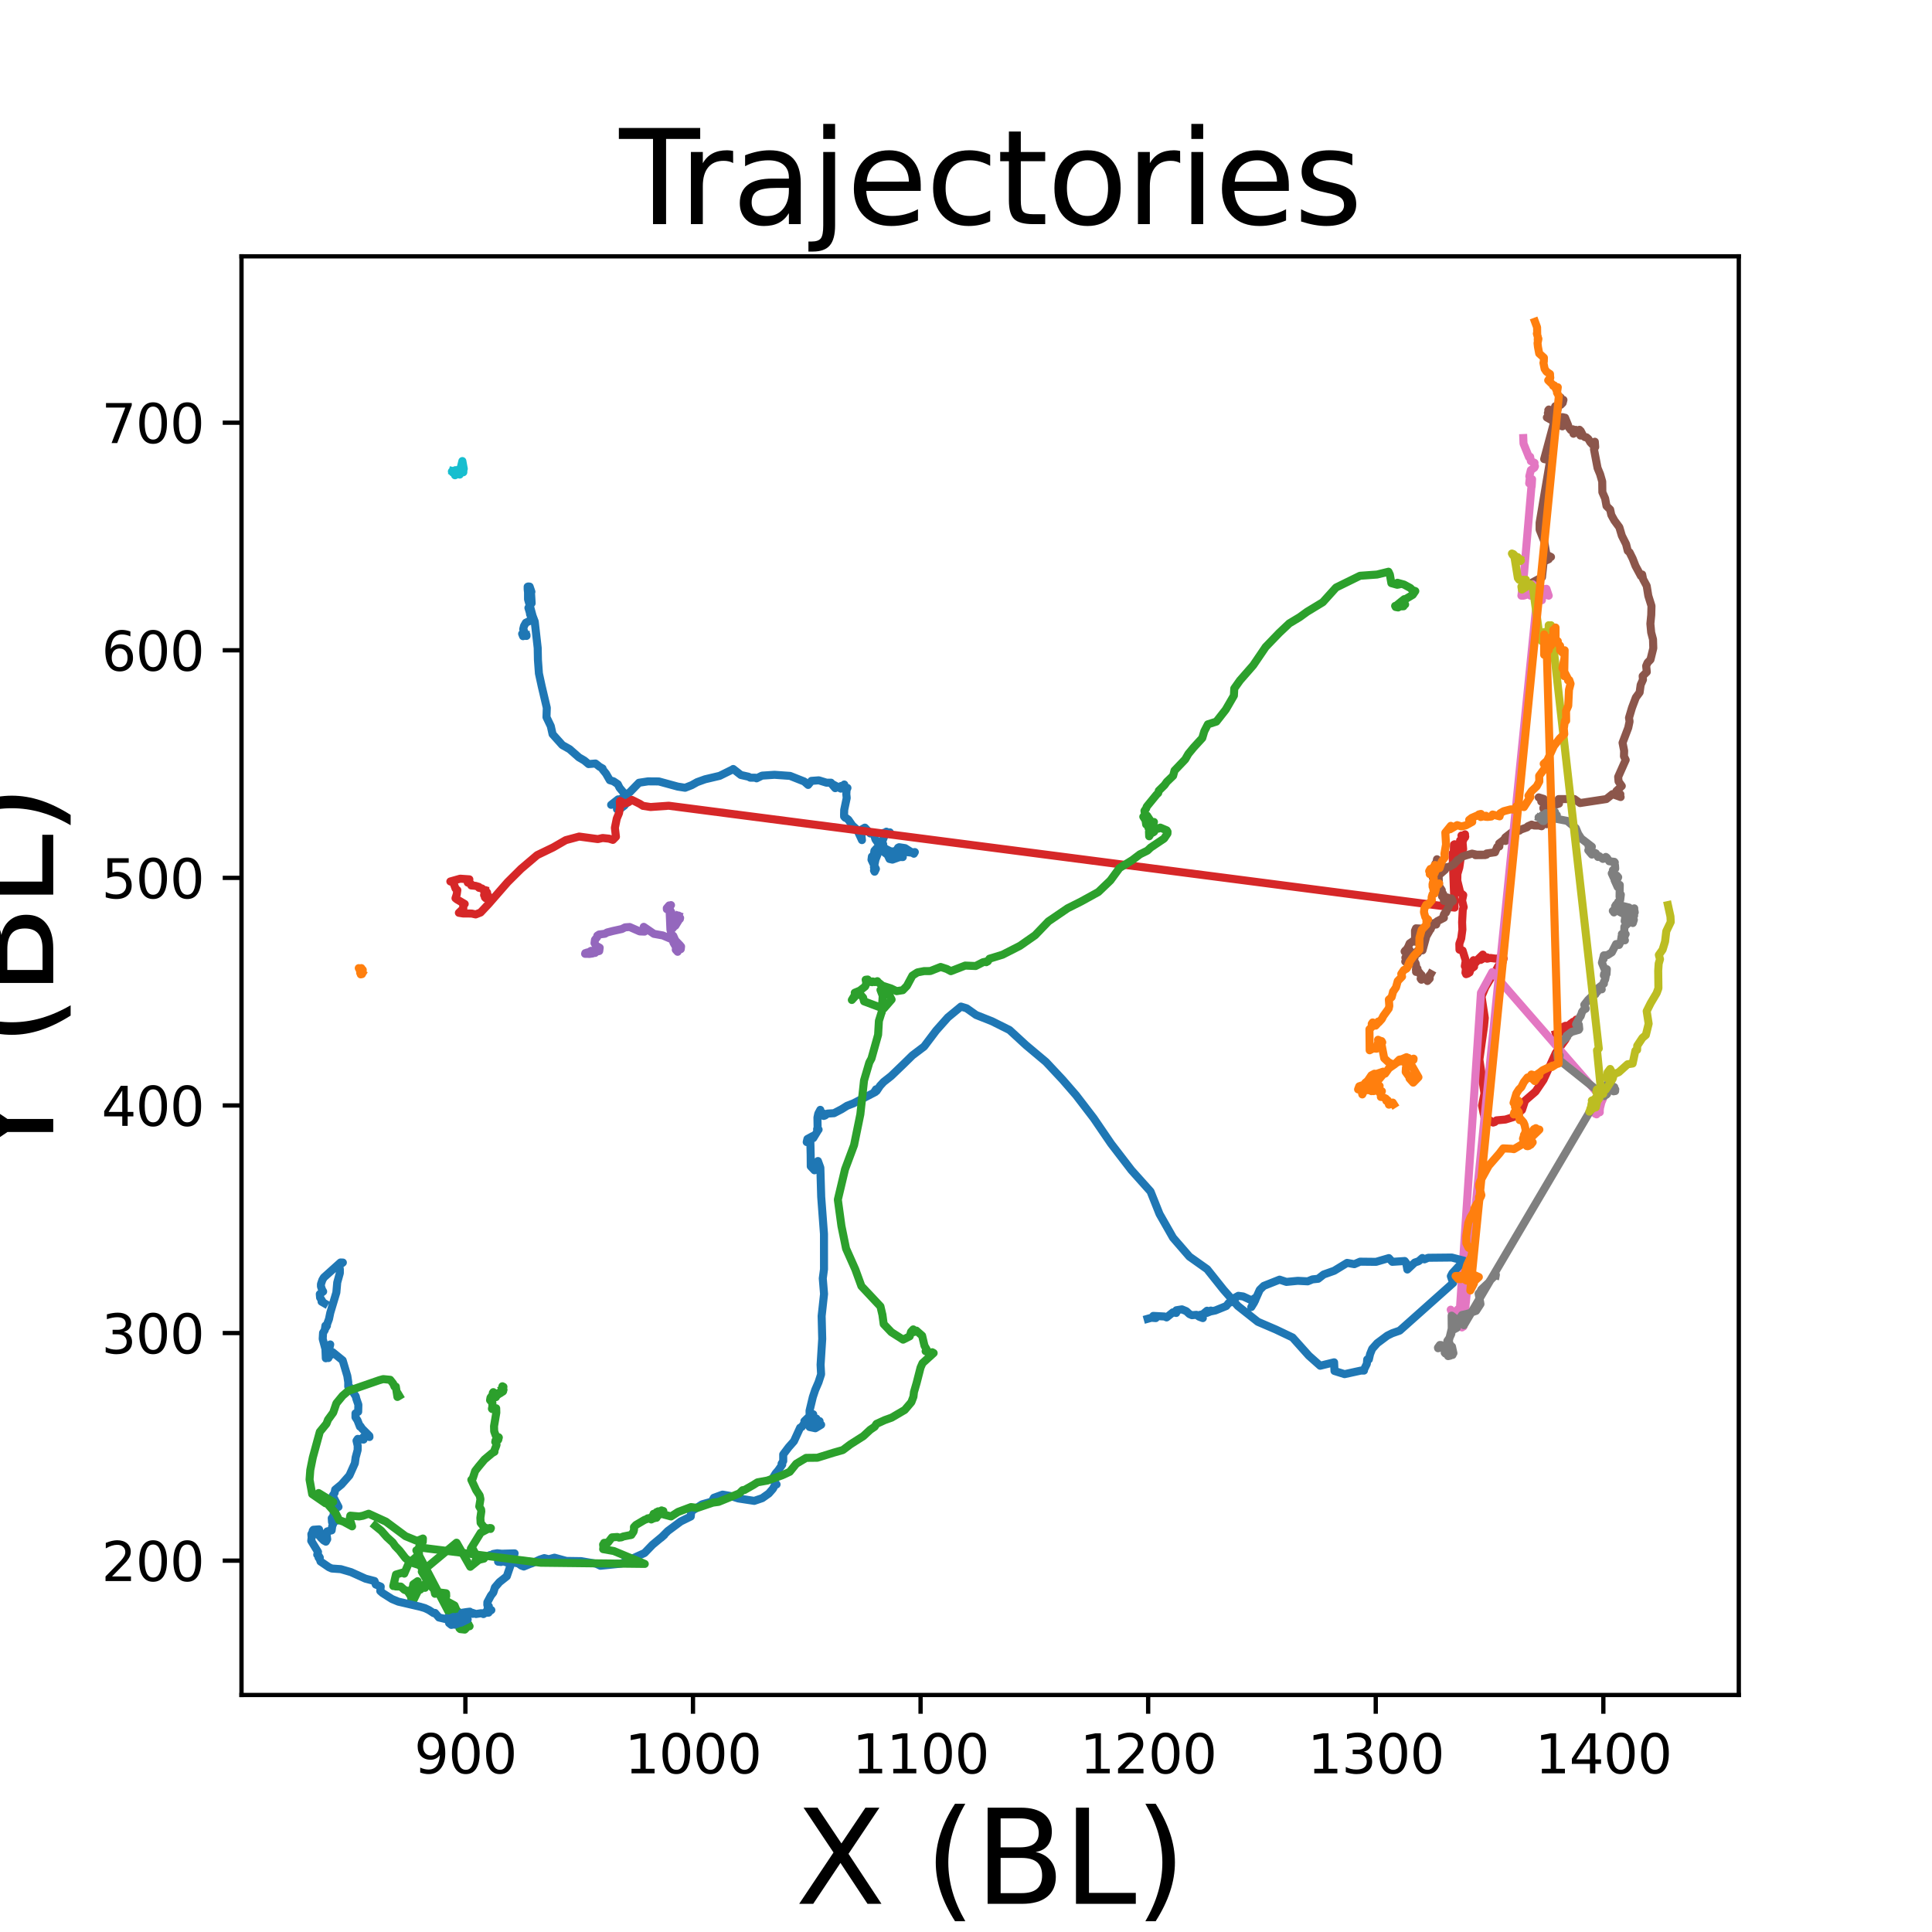 <?xml version="1.0" encoding="utf-8" standalone="no"?>
<!DOCTYPE svg PUBLIC "-//W3C//DTD SVG 1.1//EN"
  "http://www.w3.org/Graphics/SVG/1.1/DTD/svg11.dtd">
<svg xmlns:xlink="http://www.w3.org/1999/xlink" width="360pt" height="360pt" viewBox="0 0 360 360" xmlns="http://www.w3.org/2000/svg" version="1.1">
 <defs>
  <style type="text/css">*{stroke-linejoin: round; stroke-linecap: butt}</style>
 </defs>
 <g id="figure_1">
  <g id="patch_1">
   <path d="M 0 360 
L 360 360 
L 360 0 
L 0 0 
z
" style="fill: #ffffff"/>
  </g>
  <g id="axes_1">
   <g id="patch_2">
    <path d="M 45 315.837 
L 324 315.837 
L 324 47.763 
L 45 47.763 
z
" style="fill: #ffffff"/>
   </g>
   <g id="matplotlib.axis_1">
    <g id="xtick_1">
     <g id="line2d_1">
      <defs>
       <path id="m45262ef451" d="M 0 0 
L 0 3.5 
" style="stroke: #000000; stroke-width: 0.8"/>
      </defs>
      <g>
       <use xlink:href="#m45262ef451" x="86.719" y="315.837" style="stroke: #000000; stroke-width: 0.8"/>
      </g>
     </g>
     <g id="text_1">
      <!-- 900 -->
      <g transform="translate(77.175 330.435)scale(0.1 -0.1)">
       <defs>
        <path id="DejaVuSans-39" d="M 703 97 
L 703 672 
Q 941 559 1184 500 
Q 1428 441 1663 441 
Q 2288 441 2617 861 
Q 2947 1281 2994 2138 
Q 2813 1869 2534 1725 
Q 2256 1581 1919 1581 
Q 1219 1581 811 2004 
Q 403 2428 403 3163 
Q 403 3881 828 4315 
Q 1253 4750 1959 4750 
Q 2769 4750 3195 4129 
Q 3622 3509 3622 2328 
Q 3622 1225 3098 567 
Q 2575 -91 1691 -91 
Q 1453 -91 1209 -44 
Q 966 3 703 97 
z
M 1959 2075 
Q 2384 2075 2632 2365 
Q 2881 2656 2881 3163 
Q 2881 3666 2632 3958 
Q 2384 4250 1959 4250 
Q 1534 4250 1286 3958 
Q 1038 3666 1038 3163 
Q 1038 2656 1286 2365 
Q 1534 2075 1959 2075 
z
" transform="scale(0.016)"/>
        <path id="DejaVuSans-30" d="M 2034 4250 
Q 1547 4250 1301 3770 
Q 1056 3291 1056 2328 
Q 1056 1369 1301 889 
Q 1547 409 2034 409 
Q 2525 409 2770 889 
Q 3016 1369 3016 2328 
Q 3016 3291 2770 3770 
Q 2525 4250 2034 4250 
z
M 2034 4750 
Q 2819 4750 3233 4129 
Q 3647 3509 3647 2328 
Q 3647 1150 3233 529 
Q 2819 -91 2034 -91 
Q 1250 -91 836 529 
Q 422 1150 422 2328 
Q 422 3509 836 4129 
Q 1250 4750 2034 4750 
z
" transform="scale(0.016)"/>
       </defs>
       <use xlink:href="#DejaVuSans-39"/>
       <use xlink:href="#DejaVuSans-30" x="63.623"/>
       <use xlink:href="#DejaVuSans-30" x="127.246"/>
      </g>
     </g>
    </g>
    <g id="xtick_2">
     <g id="line2d_2">
      <g>
       <use xlink:href="#m45262ef451" x="129.127" y="315.837" style="stroke: #000000; stroke-width: 0.8"/>
      </g>
     </g>
     <g id="text_2">
      <!-- 1000 -->
      <g transform="translate(116.402 330.435)scale(0.1 -0.1)">
       <defs>
        <path id="DejaVuSans-31" d="M 794 531 
L 1825 531 
L 1825 4091 
L 703 3866 
L 703 4441 
L 1819 4666 
L 2450 4666 
L 2450 531 
L 3481 531 
L 3481 0 
L 794 0 
L 794 531 
z
" transform="scale(0.016)"/>
       </defs>
       <use xlink:href="#DejaVuSans-31"/>
       <use xlink:href="#DejaVuSans-30" x="63.623"/>
       <use xlink:href="#DejaVuSans-30" x="127.246"/>
       <use xlink:href="#DejaVuSans-30" x="190.869"/>
      </g>
     </g>
    </g>
    <g id="xtick_3">
     <g id="line2d_3">
      <g>
       <use xlink:href="#m45262ef451" x="171.535" y="315.837" style="stroke: #000000; stroke-width: 0.8"/>
      </g>
     </g>
     <g id="text_3">
      <!-- 1100 -->
      <g transform="translate(158.81 330.435)scale(0.1 -0.1)">
       <use xlink:href="#DejaVuSans-31"/>
       <use xlink:href="#DejaVuSans-31" x="63.623"/>
       <use xlink:href="#DejaVuSans-30" x="127.246"/>
       <use xlink:href="#DejaVuSans-30" x="190.869"/>
      </g>
     </g>
    </g>
    <g id="xtick_4">
     <g id="line2d_4">
      <g>
       <use xlink:href="#m45262ef451" x="213.942" y="315.837" style="stroke: #000000; stroke-width: 0.8"/>
      </g>
     </g>
     <g id="text_4">
      <!-- 1200 -->
      <g transform="translate(201.217 330.435)scale(0.1 -0.1)">
       <defs>
        <path id="DejaVuSans-32" d="M 1228 531 
L 3431 531 
L 3431 0 
L 469 0 
L 469 531 
Q 828 903 1448 1529 
Q 2069 2156 2228 2338 
Q 2531 2678 2651 2914 
Q 2772 3150 2772 3378 
Q 2772 3750 2511 3984 
Q 2250 4219 1831 4219 
Q 1534 4219 1204 4116 
Q 875 4013 500 3803 
L 500 4441 
Q 881 4594 1212 4672 
Q 1544 4750 1819 4750 
Q 2544 4750 2975 4387 
Q 3406 4025 3406 3419 
Q 3406 3131 3298 2873 
Q 3191 2616 2906 2266 
Q 2828 2175 2409 1742 
Q 1991 1309 1228 531 
z
" transform="scale(0.016)"/>
       </defs>
       <use xlink:href="#DejaVuSans-31"/>
       <use xlink:href="#DejaVuSans-32" x="63.623"/>
       <use xlink:href="#DejaVuSans-30" x="127.246"/>
       <use xlink:href="#DejaVuSans-30" x="190.869"/>
      </g>
     </g>
    </g>
    <g id="xtick_5">
     <g id="line2d_5">
      <g>
       <use xlink:href="#m45262ef451" x="256.35" y="315.837" style="stroke: #000000; stroke-width: 0.8"/>
      </g>
     </g>
     <g id="text_5">
      <!-- 1300 -->
      <g transform="translate(243.625 330.435)scale(0.1 -0.1)">
       <defs>
        <path id="DejaVuSans-33" d="M 2597 2516 
Q 3050 2419 3304 2112 
Q 3559 1806 3559 1356 
Q 3559 666 3084 287 
Q 2609 -91 1734 -91 
Q 1441 -91 1130 -33 
Q 819 25 488 141 
L 488 750 
Q 750 597 1062 519 
Q 1375 441 1716 441 
Q 2309 441 2620 675 
Q 2931 909 2931 1356 
Q 2931 1769 2642 2001 
Q 2353 2234 1838 2234 
L 1294 2234 
L 1294 2753 
L 1863 2753 
Q 2328 2753 2575 2939 
Q 2822 3125 2822 3475 
Q 2822 3834 2567 4026 
Q 2313 4219 1838 4219 
Q 1578 4219 1281 4162 
Q 984 4106 628 3988 
L 628 4550 
Q 988 4650 1302 4700 
Q 1616 4750 1894 4750 
Q 2613 4750 3031 4423 
Q 3450 4097 3450 3541 
Q 3450 3153 3228 2886 
Q 3006 2619 2597 2516 
z
" transform="scale(0.016)"/>
       </defs>
       <use xlink:href="#DejaVuSans-31"/>
       <use xlink:href="#DejaVuSans-33" x="63.623"/>
       <use xlink:href="#DejaVuSans-30" x="127.246"/>
       <use xlink:href="#DejaVuSans-30" x="190.869"/>
      </g>
     </g>
    </g>
    <g id="xtick_6">
     <g id="line2d_6">
      <g>
       <use xlink:href="#m45262ef451" x="298.758" y="315.837" style="stroke: #000000; stroke-width: 0.8"/>
      </g>
     </g>
     <g id="text_6">
      <!-- 1400 -->
      <g transform="translate(286.033 330.435)scale(0.1 -0.1)">
       <defs>
        <path id="DejaVuSans-34" d="M 2419 4116 
L 825 1625 
L 2419 1625 
L 2419 4116 
z
M 2253 4666 
L 3047 4666 
L 3047 1625 
L 3713 1625 
L 3713 1100 
L 3047 1100 
L 3047 0 
L 2419 0 
L 2419 1100 
L 313 1100 
L 313 1709 
L 2253 4666 
z
" transform="scale(0.016)"/>
       </defs>
       <use xlink:href="#DejaVuSans-31"/>
       <use xlink:href="#DejaVuSans-34" x="63.623"/>
       <use xlink:href="#DejaVuSans-30" x="127.246"/>
       <use xlink:href="#DejaVuSans-30" x="190.869"/>
      </g>
     </g>
    </g>
    <g id="text_7">
     <!-- X (BL) -->
     <g transform="translate(148.183 354.751)scale(0.24 -0.24)">
      <defs>
       <path id="DejaVuSans-58" d="M 403 4666 
L 1081 4666 
L 2241 2931 
L 3406 4666 
L 4084 4666 
L 2584 2425 
L 4184 0 
L 3506 0 
L 2194 1984 
L 872 0 
L 191 0 
L 1856 2491 
L 403 4666 
z
" transform="scale(0.016)"/>
       <path id="DejaVuSans-20" transform="scale(0.016)"/>
       <path id="DejaVuSans-28" d="M 1984 4856 
Q 1566 4138 1362 3434 
Q 1159 2731 1159 2009 
Q 1159 1288 1364 580 
Q 1569 -128 1984 -844 
L 1484 -844 
Q 1016 -109 783 600 
Q 550 1309 550 2009 
Q 550 2706 781 3412 
Q 1013 4119 1484 4856 
L 1984 4856 
z
" transform="scale(0.016)"/>
       <path id="DejaVuSans-42" d="M 1259 2228 
L 1259 519 
L 2272 519 
Q 2781 519 3026 730 
Q 3272 941 3272 1375 
Q 3272 1813 3026 2020 
Q 2781 2228 2272 2228 
L 1259 2228 
z
M 1259 4147 
L 1259 2741 
L 2194 2741 
Q 2656 2741 2882 2914 
Q 3109 3088 3109 3444 
Q 3109 3797 2882 3972 
Q 2656 4147 2194 4147 
L 1259 4147 
z
M 628 4666 
L 2241 4666 
Q 2963 4666 3353 4366 
Q 3744 4066 3744 3513 
Q 3744 3084 3544 2831 
Q 3344 2578 2956 2516 
Q 3422 2416 3680 2098 
Q 3938 1781 3938 1306 
Q 3938 681 3513 340 
Q 3088 0 2303 0 
L 628 0 
L 628 4666 
z
" transform="scale(0.016)"/>
       <path id="DejaVuSans-4c" d="M 628 4666 
L 1259 4666 
L 1259 531 
L 3531 531 
L 3531 0 
L 628 0 
L 628 4666 
z
" transform="scale(0.016)"/>
       <path id="DejaVuSans-29" d="M 513 4856 
L 1013 4856 
Q 1481 4119 1714 3412 
Q 1947 2706 1947 2009 
Q 1947 1309 1714 600 
Q 1481 -109 1013 -844 
L 513 -844 
Q 928 -128 1133 580 
Q 1338 1288 1338 2009 
Q 1338 2731 1133 3434 
Q 928 4138 513 4856 
z
" transform="scale(0.016)"/>
      </defs>
      <use xlink:href="#DejaVuSans-58"/>
      <use xlink:href="#DejaVuSans-20" x="68.506"/>
      <use xlink:href="#DejaVuSans-28" x="100.293"/>
      <use xlink:href="#DejaVuSans-42" x="139.307"/>
      <use xlink:href="#DejaVuSans-4c" x="207.91"/>
      <use xlink:href="#DejaVuSans-29" x="263.623"/>
     </g>
    </g>
   </g>
   <g id="matplotlib.axis_2">
    <g id="ytick_1">
     <g id="line2d_7">
      <defs>
       <path id="mff27399d1b" d="M 0 0 
L -3.5 0 
" style="stroke: #000000; stroke-width: 0.8"/>
      </defs>
      <g>
       <use xlink:href="#mff27399d1b" x="45" y="290.802" style="stroke: #000000; stroke-width: 0.8"/>
      </g>
     </g>
     <g id="text_8">
      <!-- 200 -->
      <g transform="translate(18.913 294.601)scale(0.1 -0.1)">
       <use xlink:href="#DejaVuSans-32"/>
       <use xlink:href="#DejaVuSans-30" x="63.623"/>
       <use xlink:href="#DejaVuSans-30" x="127.246"/>
      </g>
     </g>
    </g>
    <g id="ytick_2">
     <g id="line2d_8">
      <g>
       <use xlink:href="#mff27399d1b" x="45" y="248.394" style="stroke: #000000; stroke-width: 0.8"/>
      </g>
     </g>
     <g id="text_9">
      <!-- 300 -->
      <g transform="translate(18.913 252.194)scale(0.1 -0.1)">
       <use xlink:href="#DejaVuSans-33"/>
       <use xlink:href="#DejaVuSans-30" x="63.623"/>
       <use xlink:href="#DejaVuSans-30" x="127.246"/>
      </g>
     </g>
    </g>
    <g id="ytick_3">
     <g id="line2d_9">
      <g>
       <use xlink:href="#mff27399d1b" x="45" y="205.986" style="stroke: #000000; stroke-width: 0.8"/>
      </g>
     </g>
     <g id="text_10">
      <!-- 400 -->
      <g transform="translate(18.913 209.786)scale(0.1 -0.1)">
       <use xlink:href="#DejaVuSans-34"/>
       <use xlink:href="#DejaVuSans-30" x="63.623"/>
       <use xlink:href="#DejaVuSans-30" x="127.246"/>
      </g>
     </g>
    </g>
    <g id="ytick_4">
     <g id="line2d_10">
      <g>
       <use xlink:href="#mff27399d1b" x="45" y="163.578" style="stroke: #000000; stroke-width: 0.8"/>
      </g>
     </g>
     <g id="text_11">
      <!-- 500 -->
      <g transform="translate(18.913 167.378)scale(0.1 -0.1)">
       <defs>
        <path id="DejaVuSans-35" d="M 691 4666 
L 3169 4666 
L 3169 4134 
L 1269 4134 
L 1269 2991 
Q 1406 3038 1543 3061 
Q 1681 3084 1819 3084 
Q 2600 3084 3056 2656 
Q 3513 2228 3513 1497 
Q 3513 744 3044 326 
Q 2575 -91 1722 -91 
Q 1428 -91 1123 -41 
Q 819 9 494 109 
L 494 744 
Q 775 591 1075 516 
Q 1375 441 1709 441 
Q 2250 441 2565 725 
Q 2881 1009 2881 1497 
Q 2881 1984 2565 2268 
Q 2250 2553 1709 2553 
Q 1456 2553 1204 2497 
Q 953 2441 691 2322 
L 691 4666 
z
" transform="scale(0.016)"/>
       </defs>
       <use xlink:href="#DejaVuSans-35"/>
       <use xlink:href="#DejaVuSans-30" x="63.623"/>
       <use xlink:href="#DejaVuSans-30" x="127.246"/>
      </g>
     </g>
    </g>
    <g id="ytick_5">
     <g id="line2d_11">
      <g>
       <use xlink:href="#mff27399d1b" x="45" y="121.17" style="stroke: #000000; stroke-width: 0.8"/>
      </g>
     </g>
     <g id="text_12">
      <!-- 600 -->
      <g transform="translate(18.913 124.97)scale(0.1 -0.1)">
       <defs>
        <path id="DejaVuSans-36" d="M 2113 2584 
Q 1688 2584 1439 2293 
Q 1191 2003 1191 1497 
Q 1191 994 1439 701 
Q 1688 409 2113 409 
Q 2538 409 2786 701 
Q 3034 994 3034 1497 
Q 3034 2003 2786 2293 
Q 2538 2584 2113 2584 
z
M 3366 4563 
L 3366 3988 
Q 3128 4100 2886 4159 
Q 2644 4219 2406 4219 
Q 1781 4219 1451 3797 
Q 1122 3375 1075 2522 
Q 1259 2794 1537 2939 
Q 1816 3084 2150 3084 
Q 2853 3084 3261 2657 
Q 3669 2231 3669 1497 
Q 3669 778 3244 343 
Q 2819 -91 2113 -91 
Q 1303 -91 875 529 
Q 447 1150 447 2328 
Q 447 3434 972 4092 
Q 1497 4750 2381 4750 
Q 2619 4750 2861 4703 
Q 3103 4656 3366 4563 
z
" transform="scale(0.016)"/>
       </defs>
       <use xlink:href="#DejaVuSans-36"/>
       <use xlink:href="#DejaVuSans-30" x="63.623"/>
       <use xlink:href="#DejaVuSans-30" x="127.246"/>
      </g>
     </g>
    </g>
    <g id="ytick_6">
     <g id="line2d_12">
      <g>
       <use xlink:href="#mff27399d1b" x="45" y="78.762" style="stroke: #000000; stroke-width: 0.8"/>
      </g>
     </g>
     <g id="text_13">
      <!-- 700 -->
      <g transform="translate(18.913 82.562)scale(0.1 -0.1)">
       <defs>
        <path id="DejaVuSans-37" d="M 525 4666 
L 3525 4666 
L 3525 4397 
L 1831 0 
L 1172 0 
L 2766 4134 
L 525 4134 
L 525 4666 
z
" transform="scale(0.016)"/>
       </defs>
       <use xlink:href="#DejaVuSans-37"/>
       <use xlink:href="#DejaVuSans-30" x="63.623"/>
       <use xlink:href="#DejaVuSans-30" x="127.246"/>
      </g>
     </g>
    </g>
    <g id="text_14">
     <!-- Y (BL) -->
     <g transform="translate(9.921 217.226)rotate(-90)scale(0.24 -0.24)">
      <defs>
       <path id="DejaVuSans-59" d="M -13 4666 
L 666 4666 
L 1959 2747 
L 3244 4666 
L 3922 4666 
L 2272 2222 
L 2272 0 
L 1638 0 
L 1638 2222 
L -13 4666 
z
" transform="scale(0.016)"/>
      </defs>
      <use xlink:href="#DejaVuSans-59"/>
      <use xlink:href="#DejaVuSans-20" x="61.084"/>
      <use xlink:href="#DejaVuSans-28" x="92.871"/>
      <use xlink:href="#DejaVuSans-42" x="131.885"/>
      <use xlink:href="#DejaVuSans-4c" x="200.488"/>
      <use xlink:href="#DejaVuSans-29" x="256.201"/>
     </g>
    </g>
   </g>
   <g id="line2d_13">
    <path d="M 165.617 155.149 
L 165.811 155.094 
L 165.577 155.164 
L 165.703 155.221 
L 165.824 155.187 
L 165.453 155.272 
L 165.474 155.282 
L 165.571 155.262 
L 165.494 155.218 
L 165.51 155.217 
L 165.664 155.153 
L 165.155 155.106 
L 165.163 154.971 
L 165.153 154.998 
L 164.917 155.164 
L 164.955 155.157 
L 165.037 155.142 
L 164.747 155.162 
L 164.868 155.209 
L 164.65 155.284 
L 164.849 155.29 
L 164.911 155.501 
L 164.712 155.983 
L 164.397 156.792 
L 164.266 157.17 
L 164.329 157.122 
L 164.565 157.299 
L 164.164 157.79 
L 164.129 158.147 
L 163.793 158.503 
L 163.133 160.169 
L 162.841 161.574 
L 162.981 162.073 
L 162.857 162.214 
L 162.867 162.12 
L 162.968 162.428 
L 163.211 161.914 
L 162.391 160.198 
L 162.466 159.608 
L 162.644 159.477 
L 162.633 159.727 
L 162.771 159.66 
L 162.935 158.523 
L 163.366 158.049 
L 164.044 158.016 
L 164.444 157.722 
L 165.134 158.234 
L 165.982 158.651 
L 166.723 158.653 
L 167.151 158.3 
L 167.349 157.959 
L 167.542 157.864 
L 168.652 158.04 
L 170.284 159.08 
L 170.464 158.771 
L 169.724 158.863 
L 168.638 158.737 
L 168.063 158.823 
L 167.342 158.751 
L 167.663 159.09 
L 167.762 159.51 
L 168.221 159.705 
L 167.656 159.69 
L 166.288 160.179 
L 165.749 160.056 
L 165.388 159.284 
L 164.87 158.893 
L 164.504 158.079 
L 163.972 157.603 
L 163.135 156.421 
L 162.725 155.115 
L 162.165 155.305 
L 161.156 154.219 
L 160.401 154.648 
L 160.613 156.54 
L 159.719 154.618 
L 158.823 153.815 
L 158.076 152.734 
L 157.285 152.14 
L 157.486 152.371 
L 157.278 151.905 
L 157.305 150.913 
L 157.771 148.691 
L 157.699 147.971 
L 157.74 147.208 
L 157.91 146.821 
L 157.399 146.748 
L 157.318 146.182 
L 157.289 146.66 
L 156.741 146.455 
L 156.688 146.949 
L 154.869 145.979 
L 155.636 146.865 
L 154.842 145.844 
L 154.013 145.846 
L 152.578 145.403 
L 151.197 145.505 
L 150.584 146.261 
L 149.854 145.62 
L 147.215 144.576 
L 144.316 144.372 
L 141.995 144.527 
L 140.974 145.031 
L 140.714 144.911 
L 139.804 144.908 
L 139.481 144.73 
L 138.048 144.407 
L 136.62 143.292 
L 136.545 143.361 
L 134.104 144.566 
L 131.377 145.208 
L 129.904 145.74 
L 128.887 146.307 
L 127.657 146.788 
L 126.29 146.571 
L 122.768 145.611 
L 120.755 145.595 
L 119.067 145.854 
L 117.298 147.674 
L 116.578 148.043 
L 116.135 148.629 
L 114.92 149.227 
L 113.876 149.969 
L 115.171 148.95 
L 115.347 149.245 
L 115.014 150.013 
L 115.227 150.422 
L 114.963 150.778 
L 115.04 150.754 
L 115.255 150.686 
L 115.462 150.298 
L 115.723 150.591 
L 116.371 150.091 
L 116.75 149.556 
L 116.908 148.956 
L 116.67 148.256 
L 115.448 146.79 
L 115.113 146.119 
L 114.314 145.585 
L 113.628 145.379 
L 112.916 144.145 
L 112.315 143.402 
L 112.281 143.19 
L 111.714 142.869 
L 110.958 142.27 
L 109.674 142.375 
L 108.89 141.722 
L 107.875 141.126 
L 106.135 139.597 
L 104.782 138.834 
L 102.964 136.804 
L 102.632 135.309 
L 101.829 133.635 
L 101.888 131.889 
L 100.939 127.874 
L 100.421 125.484 
L 100.238 122.988 
L 100.193 120.737 
L 99.64 115.82 
L 99.242 114.767 
L 98.62 112.465 
L 98.393 111.674 
L 98.391 110.389 
L 98.326 109.78 
L 98.326 109.323 
L 98.441 109.28 
L 98.691 109.307 
L 99.02 110.272 
L 98.967 110.128 
L 98.94 110.349 
L 99.065 112.402 
L 98.859 112.645 
L 98.718 113.039 
L 98.464 113.263 
L 98.726 114.131 
L 98.782 114.513 
L 99.166 115.147 
L 98.918 115.296 
L 98.654 115.725 
L 97.988 116.033 
L 97.644 116.638 
L 97.492 117.245 
L 97.689 117.688 
L 97.61 118.01 
L 97.293 118.101 
L 97.464 118.541 
L 97.487 118.326 
L 97.579 118.457 
L 97.632 118.298 
L 97.626 118.303 
L 97.704 118.435 
L 97.776 118.218 
L 97.827 118.308 
L 97.992 118.496 
L 97.858 118.242 
L 97.877 118.252 
L 98.107 118.493 
L 97.945 118.115 
L 97.948 118.117 
L 97.925 118.096 
L 98.096 118.295 
L 98.036 118.179 
L 97.948 118.388 
L 97.949 118.304 
" clip-path="url(#p1ae9f87414)" style="fill: none; stroke: #1f77b4; stroke-width: 1.5; stroke-linecap: square"/>
   </g>
   <g id="line2d_14">
    <path d="M 67.494 180.67 
L 67.532 180.652 
L 67.479 180.652 
L 67.499 180.912 
L 67.507 180.794 
L 67.594 180.728 
L 67.549 180.776 
L 67.582 180.878 
L 67.557 180.769 
L 67.455 180.802 
L 67.287 180.795 
L 67.382 180.642 
L 67.465 180.995 
L 67.333 180.396 
L 67.298 180.597 
L 67.122 180.493 
L 67.17 180.609 
L 67.325 181.016 
L 67.305 180.837 
L 67.312 180.783 
L 67.341 181.116 
L 67.243 180.883 
L 67.247 180.876 
L 67.176 180.733 
L 67.178 180.568 
L 67.136 180.633 
L 67.153 180.545 
L 67.074 180.799 
L 66.852 180.397 
L 67.044 180.536 
L 67.19 180.784 
L 67.117 180.765 
L 67.19 181.348 
L 67.035 180.725 
L 67.222 180.933 
L 67.299 181.238 
L 67.26 180.874 
L 67.249 181.2 
L 67.403 181.422 
L 67.401 181.419 
L 67.446 181.514 
L 67.458 181.284 
L 67.342 181.165 
L 67.367 181.365 
L 67.273 181.149 
L 67.119 180.758 
L 67.309 180.854 
L 67.416 181.092 
L 67.356 181.079 
L 67.362 181.37 
L 67.275 181.18 
L 67.132 180.863 
L 67.271 180.929 
L 67.294 180.764 
L 67.329 181.005 
L 67.426 181.361 
L 67.355 180.97 
L 67.305 181.308 
L 67.072 180.556 
L 67.361 180.982 
L 67.321 181.056 
L 67.32 180.99 
L 67.177 180.732 
L 67.389 180.838 
L 67.411 180.768 
L 67.347 181.177 
L 67.383 181.18 
L 67.391 181.299 
L 67.28 181.106 
L 67.29 181.106 
L 67.212 180.821 
L 67.214 180.963 
L 67.474 180.886 
L 67.239 180.684 
L 67.447 180.714 
L 67.182 181.124 
L 67.226 181.076 
L 67.318 181.285 
L 67.337 181.204 
L 67.332 181.349 
L 67.237 181.241 
L 67.139 180.991 
L 67.171 180.967 
L 67.291 181.071 
L 67.232 181.066 
L 67.225 181.561 
L 67.25 181.484 
L 67.115 181.3 
L 67.222 181.248 
L 67.073 180.867 
L 67.223 181 
L 67.482 181.248 
L 67.493 181.222 
L 67.586 181.17 
L 67.49 181.111 
L 67.472 181.438 
L 67.486 181.415 
" clip-path="url(#p1ae9f87414)" style="fill: none; stroke: #ff7f0e; stroke-width: 1.5; stroke-linecap: square"/>
   </g>
   <g id="line2d_15">
    <path d="M 69.914 284.31 
L 71.063 285.246 
L 72.08 286.41 
L 73.174 287.41 
L 73.643 288.083 
L 74.443 288.912 
L 75.555 290.344 
L 76.563 291.132 
L 78.213 291.658 
L 79.083 292.842 
L 79.656 293.531 
L 79.703 293.873 
L 79.736 293.827 
L 80.174 294.504 
L 80.491 295.284 
L 80.991 295.666 
L 80.596 295.889 
L 80.871 295.798 
L 80.888 296.181 
L 81.06 296.979 
L 81.313 296.907 
L 81.575 296.64 
L 81.55 296.426 
L 81.52 296.685 
L 83.12 296.883 
L 83.146 297.405 
L 82.76 298.096 
L 84.695 299.156 
L 85.043 300.003 
L 86.383 301.32 
L 86.408 301.683 
L 86.756 301.829 
L 86.618 302.125 
L 86.712 302.052 
L 87.319 302.693 
L 87.342 302.942 
L 87.499 303.027 
L 87.321 302.891 
L 86.598 303.651 
L 85.769 303.559 
L 85.609 303.41 
L 85.6 302.818 
L 85.334 302.774 
L 85.359 302.016 
L 84.366 301.826 
L 77.586 288.887 
L 78.015 288.761 
L 78.083 289.716 
L 78.038 289.686 
L 76.12 291.38 
L 75.328 293.222 
L 74.985 293.042 
L 73.784 293.395 
L 73.281 295.534 
L 73.751 295.372 
L 73.831 295.502 
L 73.725 295.608 
L 74.68 295.636 
L 75.343 296.237 
L 75.922 296.45 
L 76.582 297.466 
L 76.663 298.061 
L 76.935 298.376 
L 77.826 296.562 
L 77.45 296.025 
L 77.87 296.2 
L 78.326 296.201 
L 77.81 296.208 
L 77.472 296.664 
L 77.444 296.326 
L 76.513 296.327 
L 76.468 296.442 
L 76.917 295.794 
L 77.011 295.213 
L 77.82 294.635 
L 77.71 294.84 
L 78.479 295.684 
L 78.382 295.88 
L 78.024 296.167 
L 78.19 296.031 
L 77.977 295.794 
L 79.197 295.869 
L 79.09 295.218 
L 79.902 294.727 
L 79.67 294.646 
L 78.592 292.845 
L 85.071 287.457 
L 87.63 291.946 
L 89.234 290.653 
L 90.176 290.424 
L 88.94 290.379 
L 89.007 290.098 
L 88.812 290.688 
L 88.631 290.721 
L 88.734 290.483 
L 88.995 290.394 
L 88.917 290.16 
L 88.15 288.733 
L 87.74 288.568 
L 89.571 285.603 
L 91.244 284.722 
L 91.47 284.744 
L 91.3 284.862 
L 91.405 284.896 
L 90.772 284.81 
L 90.142 284.528 
L 89.557 283.758 
L 89.509 282.82 
L 89.681 281.638 
L 89.652 281.3 
L 89.304 280.708 
L 89.524 279.354 
L 89.378 278.66 
L 88.722 277.665 
L 87.827 275.742 
L 88.092 275.463 
L 88.535 274.097 
L 89.193 273.259 
L 90.277 271.958 
L 91.693 270.771 
L 92.138 270.517 
L 92.044 270.479 
L 92.463 269.406 
L 92.521 269.193 
L 92.359 268.787 
L 92.435 268.557 
L 92.33 268.72 
L 92.282 268.682 
L 92.324 268.722 
L 92.401 268.499 
L 92.323 268.731 
L 92.305 268.697 
L 92.499 268.334 
L 92.436 268.578 
L 92.468 268.599 
L 92.447 268.567 
L 92.57 268.231 
L 92.418 268.744 
L 92.406 268.348 
L 92.33 268.426 
L 92.483 268.254 
L 92.484 268.409 
L 92.438 268.517 
L 92.515 268.282 
L 92.553 268.374 
L 92.948 267.855 
L 92.802 267.991 
L 92.755 267.947 
L 92.91 267.804 
L 92.742 268.007 
L 92.817 268.032 
L 92.821 268.313 
L 92.846 268.021 
L 92.872 268.188 
L 92.391 267.535 
L 92.085 266.705 
L 92.056 265.754 
L 92.481 263.229 
L 92.457 262.414 
L 92.299 262.515 
L 91.907 262.541 
L 91.708 262.555 
L 91.662 262.496 
L 91.746 262.116 
L 91.748 261.399 
L 91.316 260.902 
L 91.398 260.431 
L 91.801 259.884 
L 91.922 259.406 
L 91.827 259.55 
L 91.919 259.512 
L 91.924 259.678 
L 91.93 259.644 
L 92.097 259.785 
L 92.05 259.894 
L 92.184 259.982 
L 91.992 259.895 
L 91.877 260.24 
L 91.925 260.122 
L 92.002 260.42 
L 92.4 260.34 
L 92.775 259.599 
L 92.73 259.913 
L 93.024 259.707 
L 93.219 259.611 
L 93.747 259.243 
L 93.688 259.311 
L 93.506 259.25 
L 93.545 259.154 
L 93.727 258.873 
L 93.671 258.934 
L 93.594 258.833 
L 93.559 258.92 
L 93.447 259.279 
L 93.613 258.869 
L 93.415 259.218 
L 93.364 259.159 
L 93.719 258.939 
L 93.763 258.614 
L 93.737 258.637 
L 93.656 258.603 
L 93.761 258.595 
L 93.808 258.416 
L 93.719 258.409 
L 93.618 258.314 
L 93.737 258.485 
L 93.617 258.382 
L 93.547 258.872 
L 93.627 258.325 
L 93.559 258.849 
L 93.73 258.568 
L 93.464 259.046 
L 93.699 258.773 
L 93.751 258.778 
L 93.694 258.88 
L 93.823 258.958 
L 93.667 258.728 
L 93.667 258.728 
" clip-path="url(#p1ae9f87414)" style="fill: none; stroke: #2ca02c; stroke-width: 1.5; stroke-linecap: square"/>
   </g>
   <g id="line2d_16">
    <path d="M 289.93 192.664 
L 290.595 192.472 
L 290.81 192.176 
L 290.849 191.901 
L 290.712 192.351 
L 291.254 191.344 
L 291.252 191.349 
L 291.701 191.14 
L 292.142 191.178 
L 292.849 190.612 
L 292.688 190.727 
L 292.499 191.371 
L 292.503 191.372 
L 293.109 190.405 
L 293.049 190.465 
L 292.724 191.372 
L 292.889 190.992 
L 293.349 190.694 
L 293.284 190.74 
L 293.107 191.047 
L 293.729 189.975 
L 293.673 190.029 
L 293.359 191.037 
L 293.429 190.72 
L 293.222 191.015 
L 293.709 190.248 
L 293.661 190.226 
L 293.642 190.207 
L 293.647 190.224 
L 293.415 190.396 
L 293.223 190.634 
L 293.436 190.299 
L 293.219 190.817 
L 292.689 191.788 
L 292.144 192.346 
L 291.937 192.801 
L 292.081 192.723 
L 292.123 192.905 
L 292.191 192.806 
L 292.216 192.542 
L 291.718 193.697 
L 289.898 196.201 
L 287.613 201.206 
L 286.128 203.392 
L 284.17 205.093 
L 283.596 206.831 
L 282.045 208.139 
L 280.521 208.608 
L 278.847 208.763 
L 278.541 209.061 
L 278.22 209.176 
L 276.578 208.052 
L 276.63 208.048 
L 276.456 207.49 
L 276.154 206.01 
L 276.608 203.726 
L 275.664 197.435 
L 276.528 191.223 
L 276.673 189.679 
L 276.064 185.683 
L 276.785 183.937 
L 278.075 181.777 
L 278.653 181.047 
L 279.167 180.043 
L 279.98 179.312 
L 280.186 178.594 
L 278.636 178.626 
L 277.724 178.504 
L 277.097 178.643 
L 277.089 178.379 
L 276.72 178.404 
L 275.891 178.87 
L 275.729 178.753 
L 275.103 179.054 
L 274.752 179.348 
L 273.863 179.872 
L 273.275 181.246 
L 273.552 181.392 
L 273.186 181.523 
L 273.454 181.151 
L 273.991 180.608 
L 274.673 180.128 
L 274.577 178.918 
L 274.917 179.058 
L 275.305 178.834 
L 276.301 177.876 
L 275.875 178.393 
L 274.129 180.275 
L 273.832 181.21 
L 273.641 180.851 
L 273.067 181.259 
L 273.153 180.416 
L 272.95 180.02 
L 273.12 179.006 
L 272.532 177.117 
L 271.952 176.963 
L 271.927 175.848 
L 272.271 174.882 
L 272.496 173.22 
L 272.442 171.84 
L 272.562 169.536 
L 272.737 169.036 
L 272.435 167.797 
L 272.653 166.779 
L 272.099 166.332 
L 271.543 164.082 
L 271.569 162.841 
L 271.922 161.649 
L 272.298 159.092 
L 272.591 158.104 
L 272.637 158.219 
L 272.499 156.669 
L 272.606 156.698 
L 272.75 156.249 
L 273.026 155.88 
L 272.979 156.041 
L 272.982 155.459 
L 272.621 155.809 
L 272.547 156.055 
L 272.321 155.689 
L 272.455 155.894 
L 272.619 155.731 
L 272.416 156.151 
L 272.621 156.038 
L 272.579 156.604 
L 272.431 156.29 
L 272.274 156.515 
L 272.071 156.595 
L 272.03 157.079 
L 272.14 156.785 
L 272.168 157.093 
L 272.018 157.243 
L 271.992 156.983 
L 271.808 157.965 
L 271.801 157.617 
L 271.69 157.492 
L 271.702 157.987 
L 271.662 157.802 
L 271.868 157.382 
L 271.748 157.59 
L 271.63 157.356 
L 271.709 157.73 
L 271.614 157.862 
L 271.582 157.523 
L 271.512 157.882 
L 271.503 157.825 
L 271.44 157.845 
L 271.495 157.808 
L 271.265 158.341 
L 271.276 158.32 
L 271.275 157.752 
L 271.191 157.753 
L 271.108 157.467 
L 271.163 157.763 
L 271.224 158.355 
L 271.171 157.747 
L 271.08 158.322 
L 271.098 157.706 
L 271.037 157.316 
L 270.924 157.379 
L 270.881 159.79 
L 270.875 159.768 
L 270.821 158.784 
L 270.775 159.195 
L 270.731 159.297 
L 270.661 159.022 
L 271.038 169.121 
L 124.608 150.137 
L 121.222 150.375 
L 119.813 150.161 
L 119.192 149.771 
L 117.757 149.055 
L 117.01 149.547 
L 116.358 149.704 
L 115.547 149.239 
L 115.495 149.363 
L 115.542 150.43 
L 115.344 151.519 
L 114.927 152.526 
L 114.575 154.247 
L 114.771 155.922 
L 114.2 156.499 
L 113.484 156.272 
L 112.3 156.149 
L 111.398 156.352 
L 107.921 155.881 
L 105.419 156.552 
L 103.072 157.904 
L 100.095 159.339 
L 97.093 161.891 
L 94.594 164.372 
L 91.03 168.456 
L 89.545 170.036 
L 88.633 170.39 
L 87.881 170.225 
L 86.271 170.212 
L 85.506 170.088 
L 86.334 169.287 
L 86.31 168.745 
L 86.592 168.441 
L 85.155 167.596 
L 84.875 167.372 
L 85.1 166.686 
L 85.218 165.858 
L 84.887 165.569 
L 84.456 164.409 
L 83.917 164.247 
L 85.754 163.731 
L 87.458 163.851 
L 87.442 163.988 
L 87.283 164.248 
L 87.287 164.335 
L 87.22 164.335 
L 87.162 164.464 
L 87.263 164.451 
L 87.283 164.501 
L 87.765 164.72 
L 87.811 164.99 
L 88.597 165.065 
L 89.238 165.259 
L 89.253 165.432 
L 89.796 165.546 
L 90.759 166.292 
L 90.779 166.557 
L 90.759 166.711 
L 90.95 166.873 
L 90.88 167.134 
L 90.741 167.373 
L 90.685 167.306 
L 90.498 167.358 
L 90.474 167.264 
L 90.359 167.212 
L 90.451 166.838 
L 90.376 166.887 
L 90.286 166.939 
L 90.272 166.862 
L 90.203 166.783 
L 90.371 166.484 
L 90.433 166.221 
L 90.344 166.31 
L 90.386 166.184 
L 90.387 166.072 
L 90.505 165.873 
L 90.224 166.202 
L 90.3 166.055 
L 90.337 165.886 
L 90.303 166.07 
L 90.331 165.904 
" clip-path="url(#p1ae9f87414)" style="fill: none; stroke: #d62728; stroke-width: 1.5; stroke-linecap: square"/>
   </g>
   <g id="line2d_17">
    <path d="M 126.418 170.642 
L 126.384 170.743 
L 126.392 170.683 
L 125.78 171.724 
L 126.457 170.609 
L 126.455 170.773 
L 126.438 170.961 
L 126.482 170.907 
L 126.052 171.807 
L 126.492 170.965 
L 126.586 170.984 
L 126.655 171.25 
L 126.693 171.228 
L 126.591 171.266 
L 126.603 171.244 
L 125.862 172.468 
L 126.731 171.043 
L 125.852 172.447 
L 125.831 172.402 
L 125.836 172.501 
L 125.814 172.435 
L 126.634 170.913 
L 125.718 172.498 
L 126.402 171.19 
L 126.291 171.205 
L 126.37 171.263 
L 126.278 171.237 
L 125.695 172.472 
L 126.284 171.164 
L 125.131 173.145 
L 125.572 172.573 
L 125.482 172.687 
L 125.576 172.472 
L 125.555 172.581 
L 126.354 171.107 
L 125.412 172.899 
L 125.435 172.648 
L 125.32 172.751 
L 125.455 172.606 
L 125.353 172.776 
L 126.278 171.053 
L 125.249 172.924 
L 125.533 172.558 
L 125.579 172.69 
L 125.508 172.635 
L 125.41 172.708 
L 125.545 172.556 
L 126.215 171.25 
L 125.534 172.641 
L 126.06 171.439 
L 126.177 171.399 
L 126.037 171.475 
L 126.076 171.434 
L 125.279 172.891 
L 125.366 172.609 
L 125.268 172.648 
L 125.4 172.509 
L 125.335 172.593 
L 125.025 173.104 
L 125.452 172.403 
L 125.342 172.531 
L 125.97 171.246 
L 126.007 171.283 
L 126.108 171.249 
L 125.275 172.743 
L 125.429 172.535 
L 125.489 172.598 
L 125.556 172.526 
L 125.516 172.263 
L 125.929 170.78 
L 125.814 170.676 
L 125.335 171.102 
L 125.765 170.608 
L 125.277 170.972 
L 124.954 170.69 
L 124.985 170.753 
L 125.06 170.3 
L 125.092 170.002 
L 124.837 169.523 
L 124.568 169.578 
L 124.811 169.186 
L 124.616 169.417 
L 124.471 169.448 
L 124.491 169.43 
L 124.588 169.279 
L 124.506 169.418 
L 124.257 169.416 
L 124.498 169.165 
L 124.458 169.118 
L 124.365 169.139 
L 124.406 169.253 
L 124.428 169.183 
L 124.555 169.099 
L 124.555 169.133 
L 124.685 168.841 
L 124.685 169.037 
L 124.423 169.08 
L 124.621 169.027 
L 125.032 168.654 
L 124.247 169.226 
L 124.69 168.714 
L 124.656 168.849 
L 124.755 169.24 
L 124.923 173.226 
L 125.48 175.641 
L 126.134 176.762 
L 126.27 177.352 
L 125.923 176.972 
L 126.054 176.039 
L 125.902 175.373 
L 125.455 174.377 
L 125.24 174.435 
L 125.265 175.06 
L 126.849 176.859 
L 126.908 176.373 
L 126.734 176.331 
L 126.746 176.168 
L 125.954 175.348 
L 123.501 174.306 
L 121.848 174.008 
L 119.952 172.704 
L 120.104 173.589 
L 119.211 173.557 
L 117.331 172.734 
L 116.487 172.798 
L 115.881 173.106 
L 114.232 173.469 
L 113.115 173.755 
L 112.732 173.989 
L 111.635 174.129 
L 111.303 174.345 
L 111.275 174.611 
L 110.866 175.112 
L 110.778 175.739 
L 111.076 176.222 
L 111.743 176.592 
L 111.658 177.209 
L 111.092 177.338 
L 110.885 177.564 
L 110.185 177.593 
L 110.948 177.105 
L 110.397 177.669 
L 109.76 177.758 
L 109.96 177.631 
L 110.14 177.544 
L 109.886 177.683 
L 110.066 177.512 
L 110.216 177.513 
L 109.83 177.513 
L 109.108 177.666 
L 109.953 177.467 
L 109.959 177.28 
L 110.144 177.171 
L 109.668 177.459 
L 109.721 177.527 
L 109.715 177.551 
L 109.062 177.598 
L 109.253 177.578 
L 109.105 177.691 
L 109.292 177.643 
L 109.386 177.487 
L 109.075 177.724 
L 109.111 177.721 
L 109.024 177.731 
L 109.034 177.731 
" clip-path="url(#p1ae9f87414)" style="fill: none; stroke: #9467bd; stroke-width: 1.5; stroke-linecap: square"/>
   </g>
   <g id="line2d_18">
    <path d="M 266.609 181.489 
L 266.395 181.869 
L 266.392 181.72 
L 266.4 182.346 
L 265.981 182.792 
L 266.011 182.626 
L 266.027 182.354 
L 265.542 182.399 
L 265.025 182.199 
L 264.864 182.556 
L 264.716 182.355 
L 264.803 182.135 
L 264.911 182.274 
L 264.956 182.233 
L 265.135 182.238 
L 264.894 181.678 
L 264.641 181.574 
L 264.682 181.484 
L 264.215 180.89 
L 263.863 181.104 
L 263.909 181.098 
L 264.133 180.494 
L 264.096 180.573 
L 263.836 180.736 
L 263.864 180.702 
L 263.876 179.992 
L 263.799 179.526 
L 263.594 179.164 
L 263.03 179.416 
L 263.568 178.536 
L 263.737 177.622 
L 263.12 178.568 
L 263.264 178.057 
L 263.533 178.007 
L 263.116 178.183 
L 264.485 177.196 
L 264.141 177.682 
L 264.099 177.207 
L 263.101 178.228 
L 262.451 178.43 
L 261.845 179.173 
L 262.489 177.912 
L 261.866 178.448 
L 262.765 177.274 
L 262.676 177.04 
L 262.135 177.619 
L 262.221 177.373 
L 261.944 177.489 
L 261.754 177.34 
L 261.832 177.133 
L 262.125 176.914 
L 261.73 177.281 
L 262.493 176.758 
L 262.173 176.789 
L 262.378 176.471 
L 262.666 175.789 
L 266.589 173.138 
L 263.85 172.981 
L 263.664 173.422 
L 263.695 175.471 
L 264.482 175.533 
L 264.734 176.58 
L 265.061 177.086 
L 265.767 174.488 
L 267.185 172.005 
L 267.45 171.956 
L 267.612 172.277 
L 267.793 171.67 
L 269.048 171.02 
L 268.905 170.887 
L 269.06 170.367 
L 269.412 169.859 
L 269.42 170.063 
L 269.752 169.357 
L 270.062 168.621 
L 270.159 168.331 
L 270.698 167.914 
L 270.599 167.85 
L 270.527 167.549 
L 270.389 167.626 
L 270.419 167.418 
L 269.96 167.957 
L 270 167.697 
L 269.831 167.828 
L 269.987 167.406 
L 269.854 167.532 
L 269.857 167.297 
L 269.644 167.219 
L 269.051 167.873 
L 269.055 167.442 
L 269.09 167.649 
L 269.221 167.407 
L 269.045 167.229 
L 268.915 166.573 
L 268.702 167.031 
L 268.659 165.877 
L 268.085 164.997 
L 268.127 164.753 
L 268.024 161.978 
L 267.794 161.591 
L 267.633 160.888 
L 267.764 160.11 
L 267.812 160.155 
L 267.806 160.609 
L 267.468 160.909 
L 267.008 162.21 
L 267.024 162.071 
L 266.972 162.558 
L 267.381 162.387 
L 267.491 162.182 
L 266.99 163.323 
L 267.004 163.252 
L 267.2 163.092 
L 266.987 163.549 
L 267.198 163.303 
L 267.303 163.21 
L 267.28 163.578 
L 267.417 163.148 
L 267.791 162.72 
L 268.187 162.999 
L 269.265 162.061 
L 269.341 161.643 
L 270.061 161.493 
L 270.91 161.046 
L 271.607 160.24 
L 271.571 160.375 
L 272.5 159.614 
L 273.053 159.424 
L 274.293 159.062 
L 275.137 159.25 
L 276.976 159.264 
L 274.93 159.349 
L 276.734 159.33 
L 277.007 159.031 
L 278.573 158.807 
L 278.985 157.817 
L 279.379 157.726 
L 279.346 157.158 
L 280.108 156.584 
L 280.682 156.428 
L 280.235 156.433 
L 280.535 156.701 
L 280.5 156.043 
L 281.644 155.149 
L 281.784 155.178 
L 282.307 155.073 
L 282.432 154.81 
L 282.581 154.869 
L 283.135 154.774 
L 283.31 154.609 
L 284.538 154.165 
L 284.691 153.968 
L 285.402 153.654 
L 285.861 153.823 
L 286.783 153.83 
L 287.252 153.957 
L 287.422 153.532 
L 287.671 153.407 
L 288.184 153.578 
L 288.671 153.046 
L 288.534 152.554 
L 288.886 152.166 
L 288.409 151.652 
L 288.709 151.731 
L 288.404 151.59 
L 288.069 151.202 
L 288.395 151.144 
L 288.102 151.079 
L 287.584 150.521 
L 287.592 150.673 
L 287.825 150.519 
L 287.836 150.248 
L 288.432 150.883 
L 288.58 150.944 
L 288.106 150.401 
L 287.805 149.714 
L 287.895 149.868 
L 287.421 149.466 
L 287.653 148.869 
L 286.719 148.578 
L 288.231 149.77 
L 287.192 149.367 
L 288.441 149.758 
L 290.079 149.884 
L 290.5 149.74 
L 290.44 148.896 
L 293.362 148.895 
L 294.413 149.637 
L 299.313 148.893 
L 300.464 147.97 
L 301.982 148.516 
L 301.611 148.348 
L 301.56 148.299 
L 301.736 148.395 
L 301.93 147.994 
L 301.408 147.666 
L 301.196 147.391 
L 302.195 146.464 
L 301.595 145.609 
L 301.52 144.763 
L 302.924 141.6 
L 302.6 140.922 
L 302.635 139.896 
L 302.34 138.403 
L 303.4 135.604 
L 303.647 134.44 
L 303.541 133.758 
L 304.098 131.874 
L 304.817 129.972 
L 305.521 129.017 
L 305.714 127.608 
L 306.142 126.65 
L 306.087 125.971 
L 306.856 125.212 
L 306.74 124.089 
L 307.001 123.475 
L 307.542 122.91 
L 308.066 120.784 
L 308.015 119.136 
L 307.674 117.845 
L 307.523 116.223 
L 307.685 114.588 
L 307.729 112.908 
L 307.138 111.015 
L 306.838 109.165 
L 306.165 107.919 
L 305.993 107.048 
L 305.773 107.344 
L 304.747 105.438 
L 304.23 104.104 
L 303.648 102.926 
L 303.311 102.637 
L 302.997 101.394 
L 302.203 99.813 
L 301.743 98.25 
L 300.817 96.992 
L 300.242 95.95 
L 300.03 94.951 
L 299.349 94.281 
L 299.092 92.885 
L 298.576 91.712 
L 298.552 89.733 
L 298.154 88.354 
L 297.682 87.209 
L 297.016 83.709 
L 297.088 83.55 
L 297.172 82.31 
L 297.245 83.298 
L 297.165 83.203 
L 296.896 83.005 
L 296.336 82.415 
L 295.972 81.787 
L 295.599 81.479 
L 295.338 81.464 
L 295.024 81.244 
L 294.539 80.296 
L 294.494 81.158 
L 294.319 80.082 
L 294.125 80.384 
L 293.805 80.497 
L 293.919 80.665 
L 293.629 80.098 
L 293.196 80.821 
L 293.088 79.997 
L 293.042 80.124 
L 292.688 80.122 
L 292.194 79.453 
L 292.209 79.269 
L 291.629 77.832 
L 291.802 78.543 
L 291.707 78.451 
L 291.684 79.091 
L 291.667 79.071 
L 291.564 78.642 
L 291.297 77.973 
L 291.318 78.213 
L 291.282 77.753 
L 291.277 78.091 
L 291.196 78.279 
L 291.174 78.2 
L 291.329 79.055 
L 291.114 77.725 
L 291.042 77.906 
L 290.974 78.148 
L 291.055 77.964 
L 290.994 78.97 
L 290.737 78.909 
L 290.993 79.406 
L 291.02 79.254 
L 291.048 79.396 
L 291.123 79.442 
L 291.106 79.129 
L 291.188 79.17 
L 291.345 79.062 
L 290.622 78.839 
L 290.66 78.715 
L 290.545 78.985 
L 290.51 78.764 
L 290.407 78.835 
L 290.603 78.661 
L 290.452 78.72 
L 290.315 78.624 
L 290.403 78.764 
L 290.333 78.161 
L 290.501 78.235 
L 290.628 78.564 
L 290.594 78.408 
L 290.495 78.547 
L 290.426 78.317 
L 290.528 78.884 
L 290.493 79.033 
L 290.433 78.969 
L 290.355 78.953 
L 290.373 79.049 
L 290.314 79.073 
L 290.311 79.015 
L 290.271 78.97 
L 290.153 79.152 
L 290.213 79 
L 289.923 78.049 
L 289.85 77.656 
L 289.885 78.358 
L 289.776 78.314 
L 289.79 78.962 
L 289.698 78.28 
L 289.685 78.775 
L 289.502 78.352 
L 289.54 78.415 
L 289.504 78.672 
L 289.531 78.649 
L 289.751 78.769 
L 289.775 78.932 
L 289.563 78.812 
L 289.486 78.563 
L 289.56 78.834 
L 289.511 78.775 
L 289.642 78.209 
L 289.614 78.213 
L 289.594 77.902 
L 289.321 77.847 
L 289.448 77.862 
L 289.65 77.514 
L 289.812 77.277 
L 289.405 77.391 
L 289.569 77.542 
L 289.368 77.101 
L 289.132 77.525 
L 288.967 77.434 
L 288.876 76.595 
L 288.652 77.004 
L 288.594 76.752 
L 288.517 76.812 
L 288.745 76.733 
L 288.606 76.31 
L 288.554 76.508 
L 288.535 76.621 
L 288.558 76.472 
L 288.548 76.624 
L 288.502 76.437 
L 288.661 76.641 
L 288.8 76.673 
L 288.693 76.81 
L 288.579 76.672 
L 288.657 76.623 
L 288.732 76.664 
L 288.787 76.447 
L 288.715 76.479 
L 288.563 76.573 
L 288.571 76.441 
L 288.619 76.384 
L 288.532 76.536 
L 288.907 76.662 
L 288.802 76.544 
L 288.991 76.79 
L 288.805 76.562 
L 288.819 76.918 
L 288.822 76.523 
L 288.77 76.817 
L 288.78 77.071 
L 288.712 76.767 
L 288.695 76.822 
L 288.659 76.87 
L 288.669 76.765 
L 288.562 76.71 
L 288.654 76.858 
L 288.907 77.474 
L 288.827 77.08 
L 288.904 77.052 
L 288.738 76.678 
L 288.815 77.125 
L 288.739 76.7 
L 288.629 76.706 
L 288.687 76.79 
L 288.788 77.096 
L 288.636 76.756 
L 288.722 77.058 
L 288.875 77.32 
L 288.656 76.96 
L 288.652 77.05 
L 288.554 77.242 
L 288.508 77.219 
L 288.424 76.959 
L 288.485 77.283 
L 288.504 77.225 
L 289.532 76.86 
L 289.56 77.116 
L 289.193 77.279 
L 289.412 77.73 
L 289.413 78.212 
L 289.422 78.206 
L 289.596 78.332 
L 289.068 78.255 
L 288.236 77.79 
L 288.321 77.802 
L 288.482 77.569 
L 288.502 77.517 
L 289.003 77.68 
L 289.013 76.836 
L 289.114 76.793 
L 289.317 76.563 
L 289.497 76.563 
L 289.794 75.699 
L 289.858 75.779 
L 289.948 76.165 
L 289.97 75.917 
L 290.003 75.698 
L 290.025 75.921 
L 290.109 76.009 
L 290.371 75.379 
L 290.282 75.676 
L 290.386 75.642 
L 290.581 75.347 
L 290.628 75.417 
L 290.679 75.355 
L 290.839 75.421 
L 291.181 75.072 
L 291.324 74.516 
L 291.131 74.696 
L 290.833 74.312 
L 290.77 74.386 
L 290.776 74.043 
L 290.821 74.09 
L 287.732 85.548 
L 288.853 85.756 
L 286.884 97.422 
L 286.884 98.694 
L 287.732 100.815 
L 288.156 103.359 
L 289.005 103.783 
L 289.005 103.783 
L 288.58 103.783 
L 288.58 104.207 
L 287.632 104.654 
L 287.328 107.565 
L 285.435 108.585 
L 285.525 108.89 
L 285.842 109.218 
L 285.453 109.527 
L 285.069 109.877 
L 285.354 110.48 
L 285.341 110.88 
L 286.19 111.263 
L 286.885 111.333 
L 287.017 111.543 
L 286.477 111.695 
L 286.477 111.695 
" clip-path="url(#p1ae9f87414)" style="fill: none; stroke: #8c564b; stroke-width: 1.5; stroke-linecap: square"/>
   </g>
   <g id="line2d_19">
    <path d="M 297.766 207.023 
L 297.757 206.979 
L 297.256 207.348 
L 297.385 207.193 
L 297.364 207.365 
L 297.549 207.295 
L 297.526 207.418 
L 297.517 207.447 
L 297.668 207.093 
L 297.546 207.163 
L 297.391 207.339 
L 297.461 207.357 
L 297.555 207.342 
L 297.348 207.434 
L 297.561 207.19 
L 297.754 207.037 
L 297.442 207.217 
L 297.66 207.172 
L 298.103 206.789 
L 297.981 206.933 
L 298.022 206.568 
L 298.022 206.719 
L 297.755 206.827 
L 297.829 206.836 
L 297.977 206.604 
L 297.803 206.864 
L 297.566 207.041 
L 297.898 206.739 
L 297.839 206.864 
L 297.539 207.204 
L 297.882 206.753 
L 297.597 207.014 
L 297.689 206.863 
L 297.451 207.063 
L 297.683 207.138 
L 297.674 207.126 
L 297.73 207.093 
L 297.529 207.301 
L 297.686 207.104 
L 297.516 207.295 
L 297.768 206.878 
L 297.383 207.278 
L 297.471 207.327 
L 297.803 207.079 
L 297.941 206.683 
L 297.493 207.643 
L 297.767 206.767 
L 297.65 207.054 
L 298.079 207.027 
L 298.096 207.255 
L 297.831 207.338 
L 297.992 207.125 
L 297.852 207.314 
L 297.548 207.37 
L 297.616 207.308 
L 297.708 207.176 
L 297.47 207.516 
L 297.672 207.392 
L 297.747 207.346 
L 297.57 207.465 
L 297.611 207.352 
L 297.956 206.736 
L 297.742 207.223 
L 297.937 207.083 
L 298.066 206.937 
L 298.019 206.766 
L 298.119 206.678 
L 297.643 207.125 
L 297.971 206.696 
L 298.013 206.589 
L 297.782 207.032 
L 297.264 207.542 
L 297.442 207.255 
L 297.353 207.289 
L 297.575 207.136 
L 297.531 207.374 
L 297.536 207.306 
L 297.414 207.363 
L 297.674 207.188 
L 297.723 206.813 
L 297.665 207.225 
L 297.748 206.873 
L 297.702 206.78 
L 297.748 206.794 
L 297.723 206.873 
L 297.889 206.67 
L 298.147 206.408 
L 298.4 205.398 
L 298.659 204.82 
L 278.059 181.14 
L 275.953 184.995 
L 272.041 243.729 
L 271.638 243.996 
L 271.448 246.586 
L 271.983 246.777 
L 272.22 246.334 
L 272.212 246.533 
L 272.206 246.688 
L 272.444 246.719 
L 272.548 246.924 
L 272.413 247.342 
L 272.362 246.804 
L 271.979 246.658 
L 271.62 246.089 
L 270.983 245.743 
L 270.768 245.039 
L 270.32 244.043 
L 272.681 247.185 
L 286.46 110.993 
L 287.308 111.417 
L 287.308 111.417 
L 287.308 111.841 
L 286.46 110.993 
L 286.884 110.993 
L 286.884 110.993 
L 287.308 111.417 
L 286.884 110.568 
L 286.884 110.993 
L 286.46 110.568 
L 286.884 110.568 
L 286.46 110.568 
L 286.884 110.993 
L 286.46 110.568 
L 286.884 110.568 
L 286.46 110.568 
L 286.46 110.144 
L 286.884 110.568 
L 286.46 110.144 
L 286.884 110.144 
L 287.308 110.568 
L 287.308 110.568 
L 288.58 110.993 
L 288.156 109.72 
L 285.188 110.144 
L 285.188 110.993 
L 285.612 108.872 
L 285.188 109.296 
L 285.612 110.144 
L 285.188 110.568 
L 283.916 110.993 
L 283.492 110.993 
L 283.855 108.312 
L 285.355 90.736 
L 285.402 90.658 
L 285.482 89.288 
L 284.942 90.063 
L 285.073 88.953 
L 284.965 88.758 
L 285.253 87.594 
L 285.892 87.154 
L 286.021 86.887 
L 285.888 86.533 
L 285.94 86.246 
L 285.253 85.92 
L 285.122 85.112 
L 284.909 85.187 
L 283.883 82.65 
L 283.842 81.625 
L 283.842 81.625 
" clip-path="url(#p1ae9f87414)" style="fill: none; stroke: #e377c2; stroke-width: 1.5; stroke-linecap: square"/>
   </g>
   <g id="line2d_20">
    <path d="M 286.863 152.4 
L 286.88 152.407 
L 286.695 152.302 
L 286.728 152.29 
L 287.464 152.977 
L 287.436 152.776 
L 287.045 152.326 
L 287.218 152.334 
L 287.414 152.166 
L 287.309 152.157 
L 287.874 152.474 
L 287.842 152.046 
L 287.559 152.304 
L 287.651 152.702 
L 287.832 152.799 
L 287.888 152.636 
L 287.743 152.657 
L 287.761 152.859 
L 287.653 152.999 
L 286.942 152.296 
L 287.204 152.254 
L 287.333 151.919 
L 287.373 151.987 
L 287.935 152.401 
L 287.864 152.219 
L 287.526 152.37 
L 287.277 152.217 
L 287.175 152.327 
L 287.878 152.367 
L 288.128 152.23 
L 287.891 151.966 
L 288.176 152.284 
L 288.368 152.281 
L 288.18 152.118 
L 288.418 152.016 
L 288.326 152.052 
L 288.01 151.875 
L 288.588 152.072 
L 288.757 152.073 
L 288.378 151.648 
L 289.109 152.201 
L 288.921 151.876 
L 289.233 152.014 
L 288.977 151.78 
L 289.187 151.601 
L 289.647 151.747 
L 289.485 151.548 
L 289.133 151.771 
L 289.465 151.955 
L 289.419 151.631 
L 289.5 152.102 
L 289.85 152.034 
L 289.892 151.874 
L 290.09 151.881 
L 289.63 151.48 
L 289.741 151.273 
L 289.972 152.21 
L 289.845 152.233 
L 289.912 152.394 
L 289.906 152.276 
L 289.695 152.237 
L 289.712 152.461 
L 290.05 152.35 
L 289.934 152.11 
L 290.05 152.244 
L 289.822 152.229 
L 289.666 152.125 
L 289.758 152.291 
L 289.482 152.219 
L 289.641 152.242 
L 288.519 151.678 
L 288.649 151.73 
L 288.782 151.871 
L 288.798 151.722 
L 288.928 151.864 
L 288.417 151.809 
L 288.561 151.937 
L 288.242 151.703 
L 288.95 152.056 
L 288.075 151.526 
L 288.599 152.217 
L 288.541 152.15 
L 287.899 151.839 
L 287.88 151.66 
L 289.07 152.396 
L 292.018 152.959 
L 293.626 154.301 
L 294.076 155.391 
L 294.645 156.254 
L 296.623 157.773 
L 295.989 157.633 
L 296.134 158.158 
L 295.955 158.439 
L 296.631 159.238 
L 296.227 158.778 
L 296.475 158.64 
L 297.361 159.002 
L 297.76 159.686 
L 297.956 159.506 
L 298.677 160.043 
L 299.12 159.924 
L 299.224 159.677 
L 299.407 159.811 
L 299.862 160.484 
L 300.803 160.589 
L 300.895 160.702 
L 300.782 160.706 
L 300.929 161.237 
L 300.976 161.853 
L 300.538 162.136 
L 300.549 163.094 
L 300.622 163.186 
L 300.328 162.737 
L 300.693 163.536 
L 301.258 163.146 
L 301.525 163.457 
L 301.411 163.708 
L 300.934 163.219 
L 300.854 164.013 
L 301.431 165.294 
L 301.524 165.024 
L 301.613 165.112 
L 301.821 164.885 
L 301.784 167.089 
L 302.017 166.695 
L 301.897 167.692 
L 301.51 168.063 
L 301.582 168.087 
L 301.451 168.581 
L 301.541 168.808 
L 301.427 169.714 
L 302.196 170.122 
L 303.727 170.19 
L 303.99 170.905 
L 303.743 171.081 
L 303.953 170.797 
L 304.446 171.39 
L 304.254 171.991 
L 304.053 171.099 
L 304.267 170.426 
L 304.284 170.587 
L 304.497 170.609 
L 304.243 170.564 
L 304.001 170.234 
L 303.866 170.266 
L 304.102 170.217 
L 304.054 170.21 
L 304.513 169.88 
L 304.536 169.578 
L 304.612 170.008 
L 304.448 170.234 
L 304.233 169.648 
L 304.522 169.257 
L 303.807 169.555 
L 303.539 169.103 
L 301.77 168.665 
L 300.524 169.729 
L 300.721 169.782 
L 300.736 170.018 
L 300.865 169.511 
L 301.017 169.568 
L 300.991 169.482 
L 301.108 168.766 
L 300.944 168.88 
L 301.138 168.559 
L 302.247 168.897 
L 302.246 169.201 
L 302.058 169.298 
L 301.95 169.657 
L 302.207 169.751 
L 302.315 169.229 
L 302.207 169.759 
L 302.924 170.849 
L 303.169 170.621 
L 302.921 170.227 
L 303.443 170.372 
L 302.886 170.667 
L 302.732 171.632 
L 303.459 171.969 
L 302.678 172.692 
L 302.637 174.072 
L 302.916 174.063 
L 302.734 174.02 
L 302.356 174.552 
L 302.763 174.371 
L 302.745 174.47 
L 302.209 174.048 
L 302.255 174.44 
L 302.336 174.397 
L 302.491 174.295 
L 302.538 174.793 
L 302.223 174.864 
L 302.131 174.729 
L 302.132 174.739 
L 302.573 174.892 
L 302.781 175.215 
L 302.075 174.999 
L 302.119 175.004 
L 302.155 174.515 
L 302.16 174.744 
L 302.333 174.952 
L 302.256 175.076 
L 302.266 175.081 
L 302.232 175.328 
L 302.323 174.885 
L 302.287 175.101 
L 301.999 175.415 
L 301.691 176.077 
L 301.439 175.868 
L 301.193 176.173 
L 301.133 175.917 
L 300.34 177.455 
L 299.549 177.961 
L 298.843 178.032 
L 298.819 178.679 
L 298.866 178.009 
L 298.495 179.391 
L 299.145 180.988 
L 299.412 180.593 
L 299.352 181.5 
L 299.133 181.392 
L 298.905 181.462 
L 298.857 181.75 
L 299.198 181.953 
L 299.096 182.502 
L 298.844 183.002 
L 298.865 183.285 
L 297.856 184.077 
L 297.93 184.266 
L 297.88 184.494 
L 298.325 184.15 
L 298.46 184.347 
L 298.056 184.296 
L 297.497 184.949 
L 297.403 184.516 
L 297.274 185.274 
L 297.077 185.22 
L 295.927 186.31 
L 295.206 187.229 
L 295.48 187.955 
L 295.101 188.167 
L 294.794 188.544 
L 294.532 189.353 
L 294.543 189.193 
L 293.675 190.853 
L 294.19 190.925 
L 294.272 191.728 
L 294.163 191.899 
L 292.852 192.275 
L 291.919 192.987 
L 292.032 193.2 
L 290.843 194.235 
L 290.361 195.41 
L 290.438 195.952 
L 290.157 196.3 
L 290.169 196.295 
L 290.259 197.212 
L 290.486 197.041 
L 290.621 196.646 
L 290.457 197.459 
L 298.971 204.239 
L 299.185 203.522 
L 299.328 203.55 
L 299.229 203.362 
L 299.328 203.238 
L 299.21 203.92 
L 299.273 203.781 
L 299.453 203.853 
L 299.313 203.987 
L 299.992 202.848 
L 300.07 202.576 
L 300.067 202.671 
L 299.817 202.841 
L 299.825 202.662 
L 300.094 202.285 
L 299.902 202.373 
L 299.895 202.355 
L 299.985 202.429 
L 300.067 202.332 
L 300.029 202.34 
L 300.031 202.605 
L 299.866 202.498 
L 300.03 202.653 
L 300.12 202.463 
L 300.124 202.938 
L 300.428 203.229 
L 300.845 202.941 
L 300.792 202.555 
L 300.751 202.835 
L 300.692 202.902 
L 300.774 202.737 
L 300.836 202.872 
L 300.809 203.132 
L 300.781 203.134 
L 300.674 203.352 
L 300.984 202.993 
L 300.857 203.095 
L 300.475 203.112 
L 300.601 203.241 
L 300.675 203.147 
L 300.783 203.299 
L 300.936 202.988 
L 300.903 203.097 
L 300.957 203.305 
L 300.913 203.251 
L 300.605 202.966 
L 300.572 202.781 
L 300.126 202.317 
L 300.215 202.274 
L 300.344 202.314 
L 300.208 202.621 
L 300.013 201.76 
L 300.079 202.045 
L 300.147 201.938 
L 300.131 202.146 
L 300.008 201.989 
L 299.938 201.829 
L 299.875 201.881 
L 299.728 201.987 
L 299.939 201.762 
L 299.796 201.857 
L 299.751 201.919 
L 299.817 201.559 
L 299.649 202.071 
L 299.731 202.087 
L 299.947 202.062 
L 299.924 201.827 
L 300.089 202.379 
L 299.906 202.215 
L 299.784 202.097 
L 299.884 202.031 
L 299.88 202.152 
L 299.867 202.295 
L 299.789 202.21 
L 299.63 202.122 
L 299.543 201.99 
L 299.527 202.129 
L 298.937 202.448 
L 298.989 202.444 
L 299.029 202.809 
L 298.825 202.419 
L 298.953 202.748 
L 298.918 202.935 
L 298.713 202.327 
L 298.717 202.647 
L 298.714 202.621 
L 298.766 202.851 
L 272.77 246.932 
L 270.488 245.153 
L 270.511 247.584 
L 269.945 249.94 
L 270.59 251.515 
L 270.388 252.067 
L 270.759 252.155 
L 270.663 252.472 
L 270.592 252.431 
L 270.54 252.438 
L 270.825 252.149 
L 270.555 250.92 
L 270.56 251.037 
L 270.197 251.154 
L 270.14 251.416 
L 270.227 251.775 
L 270.089 251.708 
L 270.261 251.954 
L 270.197 251.978 
L 270.101 252.178 
L 270.247 252.604 
L 269.836 252.691 
L 269.523 252.048 
L 269.341 252.222 
L 269.201 252.072 
L 269.378 251.301 
L 269.425 250.879 
L 268.786 250.824 
L 268.515 250.628 
L 268.3 250.619 
L 267.943 251.116 
L 267.97 251.227 
L 268.272 251.149 
L 268.707 250.886 
L 269.504 250.785 
L 269.726 250.421 
L 269.694 249.859 
L 270.069 249.328 
L 270.432 248.548 
L 270.457 248.207 
L 270.64 247.858 
L 271.452 247.433 
L 271.37 246.667 
L 272.422 245.033 
L 273.562 244.763 
L 275.044 244.259 
L 275.864 242.996 
L 275.52 241.039 
L 275.851 240.671 
L 276.019 240.29 
L 277.534 238.859 
L 277.652 238.592 
L 278.382 237.865 
L 278.703 237.551 
L 278.736 237.519 
L 278.707 237.679 
L 278.707 237.679 
" clip-path="url(#p1ae9f87414)" style="fill: none; stroke: #7f7f7f; stroke-width: 1.5; stroke-linecap: square"/>
   </g>
   <g id="line2d_21">
    <path d="M 283.142 104.201 
L 283.082 104.347 
L 283.074 104.338 
L 282.874 104.446 
L 282.969 104.602 
L 282.839 104.535 
L 282.832 104.666 
L 282.855 104.588 
L 282.949 104.631 
L 282.807 104.634 
L 282.88 104.542 
L 282.882 104.471 
L 282.893 104.473 
L 282.752 104.462 
L 282.809 104.321 
L 282.848 104.598 
L 282.716 104.611 
L 282.92 104.57 
L 282.907 104.537 
L 283.048 104.239 
L 282.821 104.061 
L 283.181 104.267 
L 282.799 104.141 
L 283.311 104.533 
L 283.292 104.404 
L 283.411 104.434 
L 282.91 104.341 
L 283.023 104.458 
L 283.08 104.33 
L 283.012 104.342 
L 282.892 104.413 
L 283.008 104.494 
L 282.844 104.469 
L 283.282 104.332 
L 283.016 104.39 
L 282.977 104.226 
L 282.835 104.36 
L 283.023 104.267 
L 282.955 104.422 
L 282.924 104.382 
L 282.839 104.372 
L 283.03 104.248 
L 282.834 104.35 
L 283.112 104.509 
L 282.723 104.322 
L 282.783 104.275 
L 282.944 104.202 
L 282.824 104.185 
L 282.818 104.115 
L 282.646 104.377 
L 282.569 104.259 
L 282.591 104.326 
L 282.833 104.312 
L 282.704 104.232 
L 282.679 104.129 
L 282.629 104.251 
L 282.66 104.191 
L 282.845 104.226 
L 282.633 104.152 
L 282.815 104.318 
L 282.805 104.35 
L 282.779 104.324 
L 282.478 104.144 
L 282.627 104.265 
L 282.446 104.376 
L 282.617 104.408 
L 282.754 104.384 
L 282.519 104.178 
L 282.648 104.241 
L 282.709 104.098 
L 282.71 104.066 
L 282.944 104.127 
L 282.895 104.094 
L 282.946 104.108 
L 282.797 103.923 
L 282.693 103.97 
L 282.703 103.873 
L 283.026 104.042 
L 282.932 104.02 
L 282.93 104.195 
L 282.86 104.055 
L 282.829 104.09 
L 282.873 104.113 
L 283.025 104.147 
L 282.836 104.089 
L 282.848 104.145 
L 282.645 103.957 
L 281.972 103.519 
L 282.553 103.817 
L 282.747 103.938 
L 282.762 103.957 
L 282.624 103.776 
L 282.815 103.893 
L 282.815 103.816 
L 282.842 103.927 
L 282.746 103.863 
L 282.832 103.908 
L 281.943 103.36 
L 281.847 103.375 
L 281.953 103.228 
L 282.066 103.315 
L 281.726 103.144 
L 281.904 103.271 
L 282.071 103.393 
L 282.194 103.459 
L 282.145 103.482 
L 282.834 107.711 
L 283.067 108.024 
L 283.492 108.024 
L 283.492 108.024 
L 283.533 108.29 
L 283.916 108.024 
L 283.916 108.024 
L 283.957 108.722 
L 284.34 108.448 
L 284.34 108.448 
L 284.34 108.024 
L 284.381 108.305 
L 283.916 108.448 
L 284.001 109.01 
L 283.492 109.296 
L 283.581 109.858 
L 285.188 108.872 
L 285.228 109.157 
L 285.188 108.872 
L 285.612 109.296 
L 286.668 117.07 
L 286.46 117.354 
L 286.884 117.778 
L 287.078 119.215 
L 287.308 119.474 
L 287.308 119.474 
L 287.732 119.474 
L 287.732 117.778 
L 287.732 117.778 
L 288.58 117.778 
L 288.58 117.778 
L 288.58 116.93 
L 288.656 117.593 
L 288.806 118.92 
L 288.58 119.05 
L 288.58 116.506 
L 288.66 117.211 
L 288.74 117.916 
L 288.58 117.778 
L 288.622 118.561 
L 288.58 118.202 
L 289.429 118.202 
L 289.429 118.202 
L 289.429 116.93 
L 289.471 118.601 
L 289.429 116.93 
L 289.005 116.93 
L 289.005 116.93 
L 289.005 116.506 
L 289.06 116.999 
L 297.91 195.384 
L 297.91 195.384 
L 297.579 195.716 
L 298.295 202.917 
L 298.275 202.765 
L 298.121 203.013 
L 298.004 202.803 
L 297.984 203.011 
L 297.605 203.101 
L 297.601 203.05 
L 297.582 202.998 
L 297.547 203.14 
L 297.524 203.117 
L 297.528 203.094 
L 297.458 203.512 
L 297.446 203.503 
L 297.547 203.647 
L 297.69 203.731 
L 297.718 204.028 
L 297.717 204.003 
L 297.949 204.087 
L 297.685 204.402 
L 297.615 204.325 
L 297.452 204.393 
L 297.385 204.82 
L 297.32 204.584 
L 297.101 205.06 
L 296.881 204.957 
L 296.615 205.062 
L 296.659 205.134 
L 296.74 205.47 
L 296.638 205.55 
L 296.742 205.581 
L 296.798 205.73 
L 296.658 205.668 
L 296.725 206.033 
L 296.614 206.043 
L 296.563 205.683 
L 296.477 206.276 
L 296.319 206.647 
L 296.411 206.778 
L 296.153 207.134 
L 296.433 206.854 
L 296.846 206.485 
L 297.359 206.337 
L 297.613 205.22 
L 297.44 205.333 
L 297.474 205.277 
L 297.404 205.086 
L 297.335 205.15 
L 297.167 205.033 
L 297.263 204.991 
L 297.241 204.808 
L 297.179 205.108 
L 297.366 205.044 
L 297.545 204.85 
L 297.851 204.897 
L 297.96 204.74 
L 298.216 204.061 
L 298.131 204.143 
L 298.378 203.877 
L 298.742 203.833 
L 298.208 203.86 
L 298.418 203.849 
L 298.367 203.291 
L 299.209 203.035 
L 300.48 201.054 
L 300.674 200.365 
L 300.03 199.186 
L 299.554 199.822 
L 299.489 200.92 
L 299.641 200.958 
L 299.968 200.475 
L 301.632 199.793 
L 303.284 198.309 
L 304.218 198.173 
L 304.725 195.786 
L 305.05 195.633 
L 305.077 194.858 
L 306.038 193.403 
L 306.682 192.857 
L 307.201 190.752 
L 306.837 188.412 
L 307.561 186.956 
L 308.692 185.046 
L 309.022 184.148 
L 308.983 180.878 
L 309.072 179.556 
L 309.318 178.73 
L 309.102 177.942 
L 309.803 176.958 
L 310.262 175.444 
L 310.488 173.521 
L 311.318 171.792 
L 311.265 170.776 
L 310.794 168.648 
L 310.794 168.648 
" clip-path="url(#p1ae9f87414)" style="fill: none; stroke: #bcbd22; stroke-width: 1.5; stroke-linecap: square"/>
   </g>
   <g id="line2d_22">
    <path d="M 85.732 88.02 
L 85.994 88.03 
L 85.829 87.946 
L 85.506 87.681 
L 85.85 87.32 
L 85.754 87.945 
L 85.705 87.868 
L 85.571 87.645 
L 85.02 87.613 
L 85.039 87.655 
L 85.058 87.679 
L 85.014 87.636 
L 85.047 87.608 
L 85.334 87.621 
L 85.288 87.704 
L 85.281 87.661 
L 85.027 87.637 
L 85.475 87.733 
L 85.098 87.729 
L 85.131 87.637 
L 84.858 87.608 
L 85.384 88.019 
L 85.255 88.041 
L 84.951 88.07 
L 85.213 87.975 
L 85.19 87.854 
L 85.373 87.851 
L 85.032 87.914 
L 85.06 88.024 
L 84.592 87.966 
L 84.598 87.889 
L 85.225 87.811 
L 85.047 87.901 
L 85.34 87.844 
L 85.433 87.814 
L 85.283 87.77 
L 85.367 87.757 
L 85.403 87.69 
L 85.551 87.693 
L 85.285 87.763 
L 85.345 87.784 
L 85.075 87.85 
L 85.25 88.12 
L 85.262 88.069 
L 85.735 88.033 
L 85.638 87.859 
L 85.498 88.301 
L 85.417 88.214 
L 84.786 88.556 
L 85.61 88.019 
L 85.599 88.042 
L 85.389 88.128 
L 85.188 88.238 
L 85.359 88.276 
L 85.592 88.276 
L 85.662 88.43 
L 85.443 88.19 
L 85.396 88.248 
L 85.612 88.135 
L 86.155 85.913 
L 86.418 87.354 
L 86.355 87.335 
L 86.331 87.998 
L 85.447 87.983 
L 85.625 87.982 
L 85.592 87.871 
L 85.816 87.835 
L 85.201 88.027 
L 85.429 88.242 
L 85.122 87.765 
L 84.971 87.675 
L 85.085 87.775 
L 85.357 87.65 
L 85.642 87.675 
L 84.859 87.702 
L 84.865 87.703 
L 84.899 87.815 
L 85.094 87.747 
L 84.934 87.671 
L 84.954 87.676 
L 84.808 87.759 
L 85.366 87.544 
L 85.391 87.612 
L 85.486 87.605 
L 85.207 87.731 
L 85.223 87.937 
L 85.237 87.889 
L 85.427 87.818 
L 84.98 87.967 
L 84.799 87.901 
L 84.887 87.958 
L 84.781 88.056 
L 84.694 87.972 
L 84.779 87.958 
L 85.235 87.929 
L 84.777 87.953 
L 84.998 87.852 
L 85.293 87.77 
L 85.366 87.803 
L 85.245 87.841 
L 84.724 87.996 
L 84.809 87.867 
L 84.802 87.82 
L 84.817 87.937 
L 84.606 87.901 
L 84.728 87.821 
L 84.97 87.748 
L 84.844 87.826 
L 85.011 87.845 
L 84.813 87.886 
L 84.969 87.848 
L 84.939 87.707 
L 85.197 87.602 
L 84.855 87.834 
L 84.831 87.813 
L 84.977 87.808 
L 85.329 87.717 
L 84.856 87.89 
L 84.924 87.801 
L 84.964 88.114 
L 84.849 88.122 
L 84.776 88.134 
L 85.083 88.013 
L 85.043 87.873 
L 85.011 88 
L 84.449 87.967 
L 84.772 88.082 
L 84.595 88.098 
L 84.743 88.01 
L 84.585 88.021 
L 84.984 87.952 
L 84.954 87.945 
L 85.234 87.871 
L 84.811 88.026 
L 84.78 87.939 
L 84.543 88.004 
L 85.091 87.964 
L 84.581 87.993 
L 84.586 88.035 
L 84.596 87.968 
L 84.35 88.043 
L 84.7 88.139 
L 84.624 88.097 
L 84.661 88.034 
L 85.064 87.927 
L 85.037 87.913 
L 85.117 87.87 
L 84.742 87.964 
L 84.956 87.811 
L 84.722 87.894 
L 84.531 87.904 
L 84.553 87.979 
L 84.439 88.066 
L 84.654 88.006 
L 85.143 87.772 
L 84.809 87.873 
L 84.21 87.878 
L 84.272 87.867 
L 84.578 87.721 
L 84.202 87.85 
L 84.481 87.778 
L 84.538 87.821 
L 84.37 87.779 
L 84.37 87.779 
" clip-path="url(#p1ae9f87414)" style="fill: none; stroke: #17becf; stroke-width: 1.5; stroke-linecap: square"/>
   </g>
   <g id="line2d_23">
    <path d="M 60.436 242.843 
L 59.92 242.545 
L 60.104 242.531 
L 59.645 241.795 
L 59.588 241.134 
L 60.215 240.661 
L 60.023 240.342 
L 59.805 239.704 
L 59.806 239.284 
L 60.065 238.51 
L 60.344 238.04 
L 63.447 235.248 
L 63.886 235.258 
L 63.095 235.868 
L 63.326 236.448 
L 63.324 237.222 
L 62.839 238.973 
L 62.674 240.839 
L 61.542 244.62 
L 61.3 245.789 
L 60.692 247.421 
L 60.92 247.044 
L 60.637 247.017 
L 60.517 247.839 
L 60.199 248.351 
L 60.132 249.486 
L 60.637 251.36 
L 60.712 253.093 
L 61.535 250.519 
L 61.299 251.516 
L 61.19 253.048 
L 61.447 251.648 
L 61.641 252.497 
L 61.985 251.965 
L 63.851 253.485 
L 64.719 256.392 
L 64.893 257.562 
L 64.887 258.371 
L 65.216 258.517 
L 66.295 260.196 
L 66.394 260.636 
L 66.776 261.744 
L 66.742 263.061 
L 66.24 263.357 
L 66.237 264.083 
L 66.614 264.663 
L 67.075 265.845 
L 67.162 265.744 
L 67.474 266.213 
L 68.823 267.557 
L 68.844 267.768 
L 68.81 267.709 
L 68.526 267.641 
L 68.185 267.397 
L 67.658 267.825 
L 67.74 268.249 
L 66.66 268.117 
L 66.433 268.454 
L 66.652 269.402 
L 66.641 270.192 
L 66.27 271.574 
L 66.123 272.662 
L 65.111 274.925 
L 63.628 276.611 
L 62.452 277.578 
L 62.348 278.169 
L 61.985 278.719 
L 63.074 280.788 
L 62.016 280.79 
L 61.561 280.463 
L 61.999 280.88 
L 61.874 280.899 
L 62.461 281.553 
L 62.176 282.034 
L 62.384 282.577 
L 62.263 282.552 
L 62.09 282.449 
L 62.139 282.598 
L 62.473 282.825 
L 62.823 283.341 
L 62.506 283.159 
L 61.816 282.897 
L 61.868 283.624 
L 62.169 283.767 
L 61.91 284.348 
L 61.795 285.162 
L 60.983 285.353 
L 60.804 285.579 
L 60.972 286.808 
L 60.723 287.268 
L 60.322 287.05 
L 59.752 286.491 
L 59.795 286.342 
L 59.44 286.128 
L 59.071 285.626 
L 59.032 285.384 
L 58.421 285.235 
L 59.527 285.545 
L 59.521 285.309 
L 59.194 285.178 
L 59.449 284.974 
L 58.408 285.047 
L 58.271 285.224 
L 58.262 285.433 
L 58.021 285.869 
L 58.071 286.512 
L 57.996 287.109 
L 59.261 289.187 
L 59.169 289.39 
L 59.257 289.731 
L 59.112 289.692 
L 59.191 289.683 
L 59.347 290.033 
L 59.415 289.95 
L 59.589 290.226 
L 59.363 290.233 
L 59.573 290.507 
L 59.725 290.962 
L 61.286 292.029 
L 61.822 292.27 
L 63.505 292.39 
L 65.398 292.941 
L 68.103 294.16 
L 69.79 294.601 
L 70.014 295.25 
L 70.943 295.641 
L 70.859 296.466 
L 71.297 296.852 
L 73.048 297.959 
L 74.214 298.441 
L 78.278 299.386 
L 79.18 299.651 
L 79.931 300.011 
L 80.802 300.58 
L 81.062 300.546 
L 81.788 301.396 
L 83.437 301.784 
L 83.686 302.307 
L 84.629 301.97 
L 85.412 302.025 
L 85.352 302.313 
L 85.228 302.473 
L 84.75 302.742 
L 85.423 302.487 
L 84.107 302.781 
L 83.68 302.439 
L 83.621 301.942 
L 83.162 301.561 
L 83.077 301.684 
L 83.218 301.506 
L 83.31 301.598 
L 83.695 301.635 
L 84.476 301.291 
L 85.925 301.517 
L 87.148 301.753 
L 85.879 302.377 
L 85.322 302.415 
L 84.931 302.065 
L 84.6 302.084 
L 85.204 301.236 
L 85.04 301.538 
L 85.313 301.595 
L 85.46 301.497 
L 85.298 301.763 
L 84.978 301.779 
L 85.235 301.837 
L 85.57 302.197 
L 85.813 301.911 
L 85.648 301.914 
L 86.028 301.796 
L 85.763 301.684 
L 85.666 301.277 
L 85.92 300.985 
L 86.122 300.511 
L 86.93 300.387 
L 87.541 300.31 
L 87.654 300.478 
L 88.051 300.531 
L 88.089 300.719 
L 88.206 300.59 
L 88.701 300.747 
L 89.688 300.595 
L 89.92 300.646 
L 90.792 300.454 
L 91.373 300.042 
L 91.326 300.023 
L 91.556 300.015 
L 91.35 300.14 
L 91.113 300.358 
L 91.031 300.498 
L 90.624 300.5 
L 90.681 300.319 
L 90.516 300.499 
L 90.103 300.715 
L 90.011 300.617 
L 90.071 300.595 
L 90.153 300.601 
L 90.007 300.674 
L 90.032 300.676 
L 89.973 300.712 
L 90.141 300.713 
L 90.127 300.725 
L 90.077 300.762 
L 90.107 300.586 
L 90.151 300.67 
L 90.323 300.567 
L 90.045 300.701 
L 90.296 300.61 
L 90.274 300.538 
L 90.376 300.592 
L 90.381 300.545 
L 90.473 300.546 
L 90.289 300.539 
L 90.418 300.479 
L 90.548 300.358 
L 90.78 300.174 
L 90.696 300.164 
L 91.021 299.691 
L 90.877 299.492 
L 91.086 299.299 
L 90.803 299.051 
L 90.816 298.552 
L 91.468 297.326 
L 91.925 296.74 
L 92.221 295.793 
L 93.064 294.806 
L 94.435 293.721 
L 95.89 289.446 
L 93.476 289.516 
L 92.658 289.427 
L 91.899 289.552 
L 91.811 289.794 
L 91.294 289.767 
L 92.105 289.805 
L 92.475 290.04 
L 93.557 290.242 
L 93.359 291.052 
L 92.809 290.996 
L 93.522 290.853 
L 94.546 291.18 
L 95.614 291.121 
L 96.613 291.337 
L 97.137 291.723 
L 97.604 291.897 
L 98.704 291.438 
L 99.214 291.26 
L 100.557 290.617 
L 101.415 290.334 
L 102.261 290.539 
L 103.322 290.254 
L 105.533 290.854 
L 108.281 290.896 
L 111.089 291.376 
L 111.881 291.757 
L 115.746 291.361 
L 120.102 289.382 
L 121.594 287.834 
L 123.778 286.018 
L 123.154 286.569 
L 124.452 285.271 
L 126.842 283.499 
L 128.716 282.576 
L 128.805 281.633 
L 130.824 280.311 
L 132.62 279.807 
L 133.022 279.089 
L 134.64 278.499 
L 136.106 278.753 
L 137.594 279.218 
L 140.542 279.667 
L 142.034 279.159 
L 143.257 278.292 
L 144.015 277.421 
L 144.419 276.665 
L 144.701 276.607 
L 143.927 275.53 
L 144.529 274.552 
L 145.02 273.979 
L 145.759 272.91 
L 145.635 272.744 
L 145.944 272.247 
L 145.939 271.015 
L 146.958 269.665 
L 147.942 268.551 
L 149.094 266.03 
L 149.403 265.88 
L 150.046 264.923 
L 149.888 264.807 
L 151.12 263.621 
L 151.53 263.526 
L 151.413 264.219 
L 151.633 264.486 
L 152.123 264.326 
L 151.856 264.431 
L 152.006 264.542 
L 152.336 265.028 
L 152.715 264.801 
L 152.769 265.545 
L 153.009 265.479 
L 151.932 266.132 
L 150.863 265.907 
L 151.128 264.885 
L 150.87 263.904 
L 150.846 262.877 
L 151.457 260.326 
L 151.899 258.997 
L 152.517 257.567 
L 153 256.081 
L 152.905 254.308 
L 153.208 249.488 
L 153.101 245.227 
L 153.549 241.109 
L 153.311 238.212 
L 153.54 236.511 
L 153.536 229.93 
L 153.018 222.998 
L 152.86 217.574 
L 152.41 216.342 
L 151.768 218.066 
L 151.074 217.331 
L 151.056 215.136 
L 150.987 212.396 
L 151.101 211.927 
L 150.566 212.703 
L 150.321 212.806 
L 150.453 212.23 
L 151.457 211.683 
L 151.415 212.072 
L 151.536 212.072 
L 151.709 211.788 
L 152.413 210.633 
L 152.529 210.474 
L 152.533 210.478 
L 152.255 210.404 
L 152.349 210.105 
L 152.318 208.243 
L 152.472 207.519 
L 152.85 206.801 
L 152.82 207.061 
L 152.851 207.291 
L 152.752 207.788 
L 152.966 207.841 
L 153.479 207.497 
L 153.472 207.941 
L 153.739 207.852 
L 154.192 207.504 
L 155.405 207.426 
L 156.811 206.692 
L 157.846 206.045 
L 159.024 205.593 
L 163.096 203.487 
L 163.233 202.975 
L 162.828 203.602 
L 163.344 203.284 
L 163.982 202.327 
L 164.646 201.607 
L 166.044 200.507 
L 168.442 198.201 
L 170.019 196.652 
L 172.191 195.009 
L 174.449 192.018 
L 176.62 189.577 
L 179.063 187.562 
L 180.109 187.879 
L 181.884 189.128 
L 184.849 190.301 
L 188.115 191.932 
L 191.184 194.756 
L 194.897 197.873 
L 198.009 201.199 
L 200.511 204.08 
L 203.785 208.349 
L 207.035 213.108 
L 210.823 218.037 
L 214.385 222.016 
L 216.063 226.212 
L 218.579 230.63 
L 221.627 234.146 
L 224.936 236.492 
L 227.98 240.312 
L 230.648 243.344 
L 234.383 246.297 
L 237.757 247.746 
L 240.846 249.216 
L 243.883 252.611 
L 245.996 254.487 
L 248.59 253.848 
L 248.664 255.462 
L 250.545 256.053 
L 253.606 255.383 
L 254.155 255.392 
L 254.148 255.233 
L 254.693 254.129 
L 254.762 253.311 
L 255.066 253.308 
L 255.297 252.304 
L 255.683 251.343 
L 256.625 250.284 
L 258.504 248.881 
L 259.416 248.431 
L 260.807 247.945 
L 270.769 239.065 
L 270.345 237.792 
L 270.632 237.234 
L 272.768 234.906 
L 270.514 234.323 
L 266.119 234.368 
L 265.421 234.664 
L 265.035 234.409 
L 264.35 235.008 
L 263.617 235.261 
L 262.239 236.554 
L 262.029 235.346 
L 261.744 234.972 
L 259.436 235.125 
L 258.792 234.43 
L 256.406 235.127 
L 253.434 235.096 
L 252.357 235.561 
L 251.014 235.32 
L 248.605 236.788 
L 246.636 237.485 
L 245.622 238.283 
L 244.559 238.393 
L 243.674 238.758 
L 241.822 238.662 
L 239.704 238.865 
L 238.428 238.443 
L 235.489 239.609 
L 234.733 240.349 
L 233.678 242.716 
L 233.161 243.55 
L 233.894 242.291 
L 233.766 242.295 
L 234.113 241.689 
L 233.21 242.302 
L 231.647 241.579 
L 230.751 241.457 
L 230.03 241.852 
L 230.185 241.831 
L 230.214 241.906 
L 229.517 242.6 
L 228.941 242.805 
L 228.495 243.362 
L 226.454 244.188 
L 225.558 244.371 
L 224.856 244.65 
L 225.594 244.277 
L 225.389 244.355 
L 225.357 244.315 
L 225.621 244.204 
L 225.18 244.478 
L 224.916 244.236 
L 223.953 245.038 
L 223.967 244.917 
L 223.954 244.942 
L 223.591 245.002 
L 223.711 245.036 
L 224.129 245.609 
L 223.437 245.345 
L 222.943 244.998 
L 222.103 245.066 
L 221.636 244.862 
L 221.048 244.318 
L 220.229 243.978 
L 219.202 244.144 
L 219.162 244.651 
L 218.555 244.535 
L 217.377 245.481 
L 217 245.311 
L 214.902 245.199 
L 215.361 245.607 
L 214.535 245.547 
L 213.848 245.74 
L 213.848 245.74 
" clip-path="url(#p1ae9f87414)" style="fill: none; stroke: #1f77b4; stroke-width: 1.5; stroke-linecap: square"/>
   </g>
   <g id="line2d_24">
    <path d="M 259.712 205.763 
L 259.515 205.452 
L 259.265 205.703 
L 258.804 205.835 
L 258.583 205.025 
L 258.559 205.19 
L 258.327 205.13 
L 258.236 204.712 
L 257.394 204.308 
L 257.302 204.404 
L 257.308 203.955 
L 257.295 203.71 
L 257.151 203.511 
L 257.388 203.322 
L 257.492 203.329 
L 257.176 203.253 
L 256.948 203.509 
L 256.761 203.147 
L 256.921 202.602 
L 256.93 202.7 
L 257.037 202.392 
L 257.072 202.346 
L 257.026 202.347 
L 256.202 202.368 
L 256.792 201.309 
L 257.666 200.261 
L 256.612 200.92 
L 255.171 202.274 
L 255.535 203.317 
L 255.796 203.033 
L 255.941 203.315 
L 255.296 203.159 
L 254.676 203.119 
L 254.442 203.097 
L 254.582 203.138 
L 254.153 203.278 
L 253.847 203.93 
L 253.665 203.122 
L 253.972 202.494 
L 254.395 202.173 
L 254.479 202.018 
L 253.274 202.415 
L 253.06 202.992 
L 254.441 201.831 
L 254.39 201.771 
L 254.853 201.388 
L 255.539 200.371 
L 256.115 200.068 
L 256.261 200.181 
L 257.722 199.692 
L 257.883 199.984 
L 257.897 199.884 
L 258.074 199.979 
L 258.1 200.054 
L 258.804 199.056 
L 259.892 198.302 
L 260.758 197.446 
L 261.259 197.351 
L 262.083 196.991 
L 261.967 197.039 
L 262.031 197.254 
L 262.185 197.123 
L 262.428 197.127 
L 262.334 197.31 
L 264.306 200.727 
L 263.333 201.731 
L 262.648 200.96 
L 262.76 200.888 
L 261.93 199.738 
L 261.983 198.906 
L 262.272 198.467 
L 263.406 197.268 
L 263.379 197.495 
L 261.576 197.886 
L 261.534 197.651 
L 260.55 197.845 
L 259.653 198.399 
L 258.719 197.929 
L 257.926 197.189 
L 257.347 194.197 
L 257.564 194.226 
L 257.438 193.992 
L 257.197 194.155 
L 257.045 193.857 
L 256.975 194.036 
L 256.915 193.935 
L 256.783 193.746 
L 256.847 193.977 
L 256.508 195.412 
L 255.766 195.35 
L 255.479 195.572 
L 255.286 195.467 
L 255.278 195.569 
L 255.216 195.703 
L 255.177 191.788 
L 255.623 191.344 
L 255.601 190.776 
L 255.78 190.519 
L 256.322 191.111 
L 257.047 190.298 
L 256.813 190.354 
L 256.91 190.51 
L 257.475 189.885 
L 257.775 189.297 
L 258.763 187.934 
L 258.877 187.426 
L 258.791 186.259 
L 259.311 185.801 
L 259.603 184.723 
L 259.556 184.828 
L 260.123 183.991 
L 260.451 182.798 
L 261.253 181.97 
L 261.106 181.468 
L 261.584 180.758 
L 262.061 180.511 
L 262.569 179.672 
L 262.184 180.381 
L 262.621 179.275 
L 263.429 178.121 
L 264.478 177 
L 264.492 174.775 
L 264.906 173.263 
L 265.813 172.29 
L 265.788 171.45 
L 266.098 171.342 
L 266.044 171.332 
L 265.585 170.883 
L 265.332 169.962 
L 265.409 169.301 
L 265.763 168.589 
L 266.066 168.591 
L 266.803 167.736 
L 266.76 167.206 
L 266.931 166.631 
L 267.309 166.51 
L 267.543 165.698 
L 267.085 165.744 
L 267.126 165.695 
L 268.172 164.62 
L 268.021 164.814 
L 266.947 165.23 
L 266.929 164.769 
L 267.037 164.353 
L 267.195 164.304 
L 267.094 163.13 
L 267.369 162.609 
L 267.14 162.927 
L 266.412 162.879 
L 266.488 162.555 
L 266.916 162.138 
L 267.712 162.025 
L 266.306 162.326 
L 266.534 161.917 
L 267.077 161.739 
L 268.027 161.293 
L 267.002 161.749 
L 267.372 161.183 
L 268.276 161.425 
L 268.251 161.75 
L 268.641 160.542 
L 269.223 159.728 
L 269.145 159.096 
L 269.444 157.355 
L 269.316 155.142 
L 270.337 153.886 
L 270.202 154.52 
L 271.527 153.752 
L 272.31 153.998 
L 273.142 153.793 
L 274.331 153.141 
L 273.756 152.778 
L 274.227 152.405 
L 275.949 151.666 
L 275.56 151.756 
L 275.904 152.237 
L 276.88 152.005 
L 276.797 152.192 
L 277.216 152.224 
L 277.89 152.146 
L 278.126 151.775 
L 279.43 152.115 
L 279.561 151.524 
L 280.196 151.155 
L 281.502 150.812 
L 282.602 150.934 
L 282.567 150.229 
L 283 150.084 
L 283.96 150.389 
L 285.174 148.492 
L 284.811 148.273 
L 285.405 147.398 
L 286.335 146.524 
L 286.831 145.609 
L 286.802 144.567 
L 288.013 142.937 
L 287.645 142.324 
L 288.304 141.721 
L 289.537 139.027 
L 290.626 137.615 
L 291.48 136.788 
L 291.389 135.75 
L 291.601 134.312 
L 291.83 134.309 
L 291.811 132.465 
L 292.218 131.523 
L 292.356 128.544 
L 292.652 127.404 
L 292.414 126.719 
L 292.178 126.778 
L 292.107 126.374 
L 291.134 124.502 
L 291.508 122.702 
L 291.461 125.984 
L 291.549 121.17 
L 291.125 121.594 
L 290.701 121.17 
L 290.701 120.322 
L 290.277 119.898 
L 290.277 119.474 
L 290.277 119.474 
L 289.853 119.474 
L 289.853 119.474 
L 289.853 117.354 
L 289.429 117.354 
L 289.429 118.202 
L 289.429 117.778 
L 289.853 117.354 
L 289.853 116.93 
L 289.853 119.474 
L 289.853 119.05 
L 289.429 118.626 
L 288.156 119.05 
L 288.156 119.05 
L 287.732 119.05 
L 287.732 118.202 
L 287.732 122.019 
L 288.156 122.019 
L 288.156 119.474 
L 288.58 119.474 
L 288.58 121.17 
L 288.58 120.322 
L 289.005 120.322 
L 289.005 119.898 
L 288.58 119.898 
L 289.005 119.474 
L 288.156 119.474 
L 288.156 119.05 
L 290.426 198.175 
L 289.978 198.306 
L 289.156 198.836 
L 289.271 198.567 
L 287.467 199.424 
L 286.97 199.818 
L 285.417 200.879 
L 285.983 201.443 
L 286.591 200.554 
L 286.843 200.396 
L 285.931 200.376 
L 285.362 200.22 
L 284.927 200.885 
L 284.628 200.77 
L 283.942 201.642 
L 283.462 202.594 
L 283.032 203.007 
L 282.559 203.739 
L 282.03 205.499 
L 282.896 205.072 
L 283.068 205.356 
L 282.785 205.778 
L 282.289 206.219 
L 282.513 205.883 
L 282.392 207.217 
L 282.162 207.286 
L 282.06 207.66 
L 282.268 207.141 
L 282.523 206.623 
L 282.983 207.212 
L 283.166 208.712 
L 283.358 208.528 
L 283.864 209.116 
L 284.068 209.575 
L 284.291 210.561 
L 284.049 211.898 
L 283.964 211.497 
L 284.105 211.269 
L 283.786 212.179 
L 284.286 211.995 
L 284.191 212.065 
L 284.201 212.189 
L 284.24 212.095 
L 283.853 212.707 
L 284.3 212.231 
L 284.238 212.247 
L 284.26 212.158 
L 284.641 212.008 
L 284.625 212.053 
L 284.637 212.103 
L 284.666 211.919 
L 284.676 212 
L 284.873 211.949 
L 285.226 211.389 
L 285.365 211.378 
L 285.363 211.376 
L 285.154 211.555 
L 285.67 211.021 
L 285.731 210.915 
L 285.738 210.511 
L 285.854 210.387 
L 285.823 210.65 
L 285.903 210.611 
L 286.186 210.217 
L 286.24 210.283 
L 286.282 210.277 
L 285.876 210.894 
L 286.262 210.432 
L 286.248 210.569 
L 286.352 210.568 
L 286.38 210.648 
L 286.322 210.628 
L 286.327 210.671 
L 286.251 210.822 
L 286.318 210.651 
L 286.361 210.815 
L 286.838 210.486 
L 286.468 210.856 
L 285.005 212.26 
L 284.878 213.456 
L 284.873 213.521 
L 284.499 213.559 
L 284.545 213.542 
L 284.691 213.358 
L 284.684 213.533 
L 284.696 213.544 
L 284.664 213.578 
L 285.317 212.685 
L 285.434 212.609 
L 285.134 213.321 
L 285.235 213.301 
L 285.592 212.847 
L 285.343 212.972 
L 283.595 213.241 
L 282.081 214.129 
L 281.655 214.055 
L 280.113 213.98 
L 279.392 214.929 
L 277.396 217.223 
L 275.836 220.056 
L 275.637 220.663 
L 275.624 221.15 
L 276.034 222.694 
L 275.927 222.997 
L 275.697 223.105 
L 275.786 223.226 
L 275.714 223.06 
L 275.726 223.168 
L 275.735 223.37 
L 275.589 223.042 
L 275.605 223.317 
L 275.638 223.755 
L 275.207 224.3 
L 274.78 225.042 
L 274.565 225.905 
L 273.989 226.868 
L 273.59 227.889 
L 273.218 230.309 
L 273.228 231.66 
L 273.628 232.484 
L 274.413 232.866 
L 274.135 234.206 
L 274.36 234.79 
L 274.395 234.314 
L 273.932 234.523 
L 273.389 235.683 
L 272.892 237.459 
L 274.637 239.155 
L 272.003 237.753 
L 271.224 237.764 
L 271.739 238.333 
L 272.22 238.351 
L 272.557 237.795 
L 272.608 238.194 
L 273.265 238.621 
L 273.994 238.202 
L 273.958 238.482 
L 273.892 238.191 
L 274.123 238.879 
L 274.162 238.732 
L 274.202 238.575 
L 274.232 238.695 
L 274.351 238.718 
L 274.469 238.419 
L 274.793 237.989 
L 274.64 237.555 
L 275.561 237.957 
L 274.271 239.154 
L 274.446 239.135 
L 274.539 239.206 
L 274.474 239.313 
L 274.628 239.18 
L 273.974 240.459 
L 290.47 73.806 
L 290.124 73.171 
L 290.271 72.158 
L 290.055 72.772 
L 289.619 71.813 
L 289.405 71.896 
L 289.474 71.82 
L 288.485 70.865 
L 288.873 70.341 
L 288.85 70.499 
L 288.82 69.691 
L 288.174 69.261 
L 287.82 68.737 
L 287.596 67.612 
L 287.665 67.388 
L 287.684 66.658 
L 286.807 65.862 
L 286.581 64.662 
L 286.498 63.942 
L 286.659 63.13 
L 286.532 63.304 
L 286.567 62.833 
L 286.369 62.16 
L 286.437 62.271 
L 286.413 60.995 
L 286.025 59.949 
L 286.025 59.949 
" clip-path="url(#p1ae9f87414)" style="fill: none; stroke: #ff7f0e; stroke-width: 1.5; stroke-linecap: square"/>
   </g>
   <g id="line2d_25">
    <path d="M 74.401 260.094 
L 74.055 260.301 
L 73.755 258.37 
L 73.508 258.377 
L 73.268 257.817 
L 72.705 257.104 
L 71.403 256.976 
L 70.676 257.179 
L 64.884 259.182 
L 63.843 260.07 
L 62.68 261.488 
L 62.091 263.211 
L 61.121 264.543 
L 60.832 265.288 
L 59.595 266.798 
L 58.287 271.58 
L 57.815 273.927 
L 57.682 275.7 
L 58.171 278.403 
L 60.653 280.116 
L 62.091 279.871 
L 59.37 278.21 
L 59.187 278.571 
L 60.019 279.216 
L 60.999 279.53 
L 61.278 280.53 
L 62.554 281.97 
L 63.192 283.261 
L 64.008 283.542 
L 65.605 284.414 
L 65.169 283.023 
L 65.276 282.423 
L 66.919 282.566 
L 67.601 282.445 
L 68.692 282.061 
L 71.914 283.533 
L 75.566 286.245 
L 77.6 287.079 
L 78.015 287.011 
L 78.802 286.68 
L 78.774 287.299 
L 78.235 287.819 
L 78.081 288.335 
L 100.766 291.193 
L 120.142 291.412 
L 114.378 289.012 
L 112.392 288.662 
L 112.442 288.283 
L 112.381 287.805 
L 112.642 287.684 
L 112.572 287.486 
L 113.269 287.453 
L 114.041 286.463 
L 115.035 286.395 
L 115.346 286.512 
L 115.812 286.456 
L 116.113 286.311 
L 117.656 286.001 
L 117.455 286.058 
L 117.754 285.838 
L 118.044 285.41 
L 118.144 285.013 
L 118.127 284.553 
L 118.5 284.154 
L 120.095 283.214 
L 120.98 282.887 
L 120.693 282.92 
L 121.266 282.915 
L 121.251 283.08 
L 121.263 282.844 
L 121.284 282.942 
L 121.356 283.13 
L 121.409 283.109 
L 121.544 282.643 
L 121.469 282.603 
L 121.449 282.922 
L 121.526 282.838 
L 121.852 282.924 
L 121.868 282.86 
L 122.215 282.662 
L 121.761 282.84 
L 121.652 282.815 
L 121.693 282.839 
L 121.776 282.728 
L 121.783 282.787 
L 122.329 282.816 
L 121.707 282.628 
L 121.821 282.641 
L 122.165 282.579 
L 122.156 282.559 
L 122.028 282.462 
L 122.042 282.563 
L 122.035 282.722 
L 122.117 282.689 
L 121.95 282.637 
L 121.92 282.645 
L 122.075 282.627 
L 121.935 282.754 
L 121.867 282.739 
L 122.179 282.757 
L 122.119 282.797 
L 122.296 282.436 
L 122.017 282.377 
L 122.378 282.312 
L 122.133 282.259 
L 122.631 282.415 
L 122.276 282.517 
L 122.656 282.406 
L 122.591 282.419 
L 122.595 282.284 
L 122.21 282.002 
L 121.786 282.076 
L 122.056 282.062 
L 122.291 282.24 
L 122.579 282.039 
L 122.511 282.051 
L 122.499 281.769 
L 122.506 282.215 
L 122.47 282.121 
L 122.736 281.934 
L 122.773 281.876 
L 122.786 282.024 
L 123.21 281.862 
L 122.759 282.044 
L 122.887 282.057 
L 122.722 281.808 
L 122.349 281.754 
L 122.324 281.976 
L 122.793 282.09 
L 122.916 281.857 
L 123.086 282.007 
L 123.232 281.791 
L 123.532 281.84 
L 123.342 281.883 
L 123.218 281.919 
L 123.374 281.801 
L 123.354 281.9 
L 123.129 282.115 
L 123.392 281.931 
L 123.12 282.009 
L 123.029 281.929 
L 123.205 282.017 
L 122.642 281.618 
L 122.408 281.787 
L 122.479 282.027 
L 123.187 281.852 
L 123.124 281.756 
L 123.236 281.648 
L 123.139 281.729 
L 123.106 281.56 
L 123.276 281.444 
L 123.236 281.554 
L 123.323 281.623 
L 123.602 281.551 
L 123.501 281.536 
L 123.246 281.476 
L 123.359 281.589 
L 123.324 281.75 
L 123.062 281.822 
L 123.558 281.668 
L 123.142 281.872 
L 123.055 281.882 
L 123.313 281.857 
L 123.312 281.959 
L 123.147 282.115 
L 123.529 281.883 
L 123.378 281.974 
L 123.455 282.025 
L 123.471 281.911 
L 123.591 281.847 
L 123.409 281.652 
L 123.438 282.121 
L 123.008 281.931 
L 123.573 282.175 
L 125.032 282.566 
L 126.355 281.724 
L 128.763 280.82 
L 129.925 280.978 
L 132.832 279.995 
L 133.895 279.854 
L 137.771 278.271 
L 138.376 277.675 
L 138.713 277.645 
L 140.387 276.693 
L 141.157 276.208 
L 143.001 275.877 
L 145.727 274.905 
L 147.158 274.246 
L 148.372 272.745 
L 150.208 271.652 
L 152.299 271.628 
L 155.332 270.684 
L 157.048 270.196 
L 158.438 269.148 
L 160.87 267.603 
L 162.152 266.413 
L 162.977 265.85 
L 163.318 265.321 
L 164.837 264.624 
L 166.139 264.156 
L 168.582 262.726 
L 169.818 261.272 
L 170.206 260.251 
L 170.301 259.404 
L 170.803 257.677 
L 171.534 254.823 
L 171.896 254.004 
L 173.972 252.121 
L 173.699 251.968 
L 173.341 252.091 
L 172.476 251.778 
L 172.666 251.449 
L 172.265 250.76 
L 171.822 248.886 
L 170.748 247.943 
L 170.314 248.208 
L 169.994 248.024 
L 170.173 247.713 
L 169.754 248.179 
L 169.519 248.994 
L 168.282 249.625 
L 166.093 248.23 
L 164.662 246.725 
L 164.429 245.01 
L 164.059 243.434 
L 160.51 239.648 
L 159.379 236.539 
L 157.651 232.659 
L 156.789 228.449 
L 156.119 223.534 
L 157.463 217.872 
L 159.14 213.376 
L 160.314 207.628 
L 160.999 201.335 
L 161.987 197.98 
L 162.384 197.247 
L 163.622 192.81 
L 163.772 190.228 
L 164.289 188.576 
L 164.29 188.658 
L 164.48 185.543 
L 164.063 184.455 
L 165 183.988 
L 166.138 186.252 
L 164.658 187.952 
L 161.006 186.586 
L 160.828 185.895 
L 160.068 185.025 
L 159.102 185.713 
L 158.728 186.33 
L 159.334 185.666 
L 159.272 184.98 
L 160.238 184.579 
L 161.191 183.825 
L 161.307 183.602 
L 161.426 183.121 
L 161.304 182.563 
L 161.681 182.518 
L 162.158 182.964 
L 162.525 183.019 
L 162.612 182.882 
L 163.044 182.997 
L 163.482 182.828 
L 163.627 183.022 
L 164.423 183.667 
L 166.027 184.183 
L 167.066 184.685 
L 168.214 184.507 
L 168.983 183.714 
L 170.017 181.789 
L 170.949 181.193 
L 172.19 180.951 
L 173.337 180.944 
L 175.276 180.18 
L 176.434 180.559 
L 177.175 180.962 
L 179.848 179.923 
L 181.794 180.002 
L 183.173 179.299 
L 183.687 179.187 
L 183.767 179.295 
L 183.781 179.167 
L 183.889 179.111 
L 184.055 179.139 
L 184.378 178.64 
L 186.82 177.891 
L 190.056 176.24 
L 192.878 174.269 
L 195.365 171.68 
L 198.939 169.243 
L 201.447 167.983 
L 204.656 166.214 
L 206.904 164.062 
L 208.605 161.742 
L 210.994 160.262 
L 212.401 159.193 
L 213.812 158.496 
L 214.401 157.934 
L 216.912 156.25 
L 217.535 155.323 
L 217.551 154.973 
L 217.396 154.719 
L 216.19 154.208 
L 215.872 154.399 
L 215.352 154.243 
L 215.319 154.387 
L 215.635 154.447 
L 215.332 154.474 
L 215.309 154.592 
L 215.378 154.433 
L 215.301 154.497 
L 215.214 154.359 
L 214.78 155.111 
L 214.841 155.13 
L 215.061 154.976 
L 214.508 155.228 
L 214.133 155.828 
L 214.097 154.973 
L 214.224 154.75 
L 213.997 154.273 
L 213.898 153.843 
L 214.294 153.66 
L 214.236 153.69 
L 214.25 153.765 
L 214.261 153.42 
L 215.02 153.164 
L 214.252 153.359 
L 214.451 153.05 
L 214.169 153.426 
L 214.385 153.108 
L 214.298 153.05 
L 214.222 153.247 
L 214.367 153.164 
L 214.474 153.093 
L 213.734 151.972 
L 213.572 153.635 
L 213.458 152.853 
L 213.036 152.188 
L 213.206 152.027 
L 213.362 151.897 
L 213.258 151.083 
L 213.56 150.664 
L 213.679 150.304 
L 215.514 148.056 
L 215.814 147.771 
L 215.926 147.336 
L 216.978 146.301 
L 217.425 145.678 
L 218.592 144.557 
L 218.855 143.584 
L 220.843 141.501 
L 221.438 140.47 
L 222.415 139.283 
L 224.025 137.524 
L 224.404 136.257 
L 225.066 134.966 
L 226.652 134.462 
L 228.405 132.223 
L 229.919 129.616 
L 229.989 128.283 
L 231.048 126.791 
L 233.52 123.963 
L 235.843 120.547 
L 238.354 117.942 
L 240.243 116.159 
L 242.174 114.999 
L 243.56 113.993 
L 246.482 112.22 
L 248.955 109.478 
L 253.418 107.286 
L 256.593 107.058 
L 258.727 106.533 
L 258.982 107.077 
L 259.26 108.661 
L 260.345 108.964 
L 260.778 108.883 
L 260.385 108.591 
L 261.616 108.926 
L 262.796 109.565 
L 263.176 109.952 
L 263.719 110.14 
L 263.245 110.836 
L 261.763 111.714 
L 261.6 112.173 
L 261.827 112.631 
L 261.643 112.629 
L 261.521 112.976 
L 260.87 112.982 
L 260.524 113.192 
L 260.062 113.105 
L 260.155 113.057 
L 260.143 112.996 
L 259.962 112.906 
L 260.023 112.968 
L 261.672 111.64 
L 261.502 111.775 
" clip-path="url(#p1ae9f87414)" style="fill: none; stroke: #2ca02c; stroke-width: 1.5; stroke-linecap: square"/>
   </g>
   <g id="patch_3">
    <path d="M 45 315.837 
L 45 47.763 
" style="fill: none; stroke: #000000; stroke-width: 0.8; stroke-linejoin: miter; stroke-linecap: square"/>
   </g>
   <g id="patch_4">
    <path d="M 324 315.837 
L 324 47.763 
" style="fill: none; stroke: #000000; stroke-width: 0.8; stroke-linejoin: miter; stroke-linecap: square"/>
   </g>
   <g id="patch_5">
    <path d="M 45 315.837 
L 324 315.837 
" style="fill: none; stroke: #000000; stroke-width: 0.8; stroke-linejoin: miter; stroke-linecap: square"/>
   </g>
   <g id="patch_6">
    <path d="M 45 47.763 
L 324 47.763 
" style="fill: none; stroke: #000000; stroke-width: 0.8; stroke-linejoin: miter; stroke-linecap: square"/>
   </g>
   <g id="text_15">
    <!-- Trajectories -->
    <g transform="translate(115.389 41.763)scale(0.24 -0.24)">
     <defs>
      <path id="DejaVuSans-54" d="M -19 4666 
L 3928 4666 
L 3928 4134 
L 2272 4134 
L 2272 0 
L 1638 0 
L 1638 4134 
L -19 4134 
L -19 4666 
z
" transform="scale(0.016)"/>
      <path id="DejaVuSans-72" d="M 2631 2963 
Q 2534 3019 2420 3045 
Q 2306 3072 2169 3072 
Q 1681 3072 1420 2755 
Q 1159 2438 1159 1844 
L 1159 0 
L 581 0 
L 581 3500 
L 1159 3500 
L 1159 2956 
Q 1341 3275 1631 3429 
Q 1922 3584 2338 3584 
Q 2397 3584 2469 3576 
Q 2541 3569 2628 3553 
L 2631 2963 
z
" transform="scale(0.016)"/>
      <path id="DejaVuSans-61" d="M 2194 1759 
Q 1497 1759 1228 1600 
Q 959 1441 959 1056 
Q 959 750 1161 570 
Q 1363 391 1709 391 
Q 2188 391 2477 730 
Q 2766 1069 2766 1631 
L 2766 1759 
L 2194 1759 
z
M 3341 1997 
L 3341 0 
L 2766 0 
L 2766 531 
Q 2569 213 2275 61 
Q 1981 -91 1556 -91 
Q 1019 -91 701 211 
Q 384 513 384 1019 
Q 384 1609 779 1909 
Q 1175 2209 1959 2209 
L 2766 2209 
L 2766 2266 
Q 2766 2663 2505 2880 
Q 2244 3097 1772 3097 
Q 1472 3097 1187 3025 
Q 903 2953 641 2809 
L 641 3341 
Q 956 3463 1253 3523 
Q 1550 3584 1831 3584 
Q 2591 3584 2966 3190 
Q 3341 2797 3341 1997 
z
" transform="scale(0.016)"/>
      <path id="DejaVuSans-6a" d="M 603 3500 
L 1178 3500 
L 1178 -63 
Q 1178 -731 923 -1031 
Q 669 -1331 103 -1331 
L -116 -1331 
L -116 -844 
L 38 -844 
Q 366 -844 484 -692 
Q 603 -541 603 -63 
L 603 3500 
z
M 603 4863 
L 1178 4863 
L 1178 4134 
L 603 4134 
L 603 4863 
z
" transform="scale(0.016)"/>
      <path id="DejaVuSans-65" d="M 3597 1894 
L 3597 1613 
L 953 1613 
Q 991 1019 1311 708 
Q 1631 397 2203 397 
Q 2534 397 2845 478 
Q 3156 559 3463 722 
L 3463 178 
Q 3153 47 2828 -22 
Q 2503 -91 2169 -91 
Q 1331 -91 842 396 
Q 353 884 353 1716 
Q 353 2575 817 3079 
Q 1281 3584 2069 3584 
Q 2775 3584 3186 3129 
Q 3597 2675 3597 1894 
z
M 3022 2063 
Q 3016 2534 2758 2815 
Q 2500 3097 2075 3097 
Q 1594 3097 1305 2825 
Q 1016 2553 972 2059 
L 3022 2063 
z
" transform="scale(0.016)"/>
      <path id="DejaVuSans-63" d="M 3122 3366 
L 3122 2828 
Q 2878 2963 2633 3030 
Q 2388 3097 2138 3097 
Q 1578 3097 1268 2742 
Q 959 2388 959 1747 
Q 959 1106 1268 751 
Q 1578 397 2138 397 
Q 2388 397 2633 464 
Q 2878 531 3122 666 
L 3122 134 
Q 2881 22 2623 -34 
Q 2366 -91 2075 -91 
Q 1284 -91 818 406 
Q 353 903 353 1747 
Q 353 2603 823 3093 
Q 1294 3584 2113 3584 
Q 2378 3584 2631 3529 
Q 2884 3475 3122 3366 
z
" transform="scale(0.016)"/>
      <path id="DejaVuSans-74" d="M 1172 4494 
L 1172 3500 
L 2356 3500 
L 2356 3053 
L 1172 3053 
L 1172 1153 
Q 1172 725 1289 603 
Q 1406 481 1766 481 
L 2356 481 
L 2356 0 
L 1766 0 
Q 1100 0 847 248 
Q 594 497 594 1153 
L 594 3053 
L 172 3053 
L 172 3500 
L 594 3500 
L 594 4494 
L 1172 4494 
z
" transform="scale(0.016)"/>
      <path id="DejaVuSans-6f" d="M 1959 3097 
Q 1497 3097 1228 2736 
Q 959 2375 959 1747 
Q 959 1119 1226 758 
Q 1494 397 1959 397 
Q 2419 397 2687 759 
Q 2956 1122 2956 1747 
Q 2956 2369 2687 2733 
Q 2419 3097 1959 3097 
z
M 1959 3584 
Q 2709 3584 3137 3096 
Q 3566 2609 3566 1747 
Q 3566 888 3137 398 
Q 2709 -91 1959 -91 
Q 1206 -91 779 398 
Q 353 888 353 1747 
Q 353 2609 779 3096 
Q 1206 3584 1959 3584 
z
" transform="scale(0.016)"/>
      <path id="DejaVuSans-69" d="M 603 3500 
L 1178 3500 
L 1178 0 
L 603 0 
L 603 3500 
z
M 603 4863 
L 1178 4863 
L 1178 4134 
L 603 4134 
L 603 4863 
z
" transform="scale(0.016)"/>
      <path id="DejaVuSans-73" d="M 2834 3397 
L 2834 2853 
Q 2591 2978 2328 3040 
Q 2066 3103 1784 3103 
Q 1356 3103 1142 2972 
Q 928 2841 928 2578 
Q 928 2378 1081 2264 
Q 1234 2150 1697 2047 
L 1894 2003 
Q 2506 1872 2764 1633 
Q 3022 1394 3022 966 
Q 3022 478 2636 193 
Q 2250 -91 1575 -91 
Q 1294 -91 989 -36 
Q 684 19 347 128 
L 347 722 
Q 666 556 975 473 
Q 1284 391 1588 391 
Q 1994 391 2212 530 
Q 2431 669 2431 922 
Q 2431 1156 2273 1281 
Q 2116 1406 1581 1522 
L 1381 1569 
Q 847 1681 609 1914 
Q 372 2147 372 2553 
Q 372 3047 722 3315 
Q 1072 3584 1716 3584 
Q 2034 3584 2315 3537 
Q 2597 3491 2834 3397 
z
" transform="scale(0.016)"/>
     </defs>
     <use xlink:href="#DejaVuSans-54"/>
     <use xlink:href="#DejaVuSans-72" x="46.334"/>
     <use xlink:href="#DejaVuSans-61" x="87.447"/>
     <use xlink:href="#DejaVuSans-6a" x="148.727"/>
     <use xlink:href="#DejaVuSans-65" x="176.51"/>
     <use xlink:href="#DejaVuSans-63" x="238.033"/>
     <use xlink:href="#DejaVuSans-74" x="293.014"/>
     <use xlink:href="#DejaVuSans-6f" x="332.223"/>
     <use xlink:href="#DejaVuSans-72" x="393.404"/>
     <use xlink:href="#DejaVuSans-69" x="434.518"/>
     <use xlink:href="#DejaVuSans-65" x="462.301"/>
     <use xlink:href="#DejaVuSans-73" x="523.824"/>
    </g>
   </g>
  </g>
 </g>
 <defs>
  <clipPath id="p1ae9f87414">
   <rect x="45" y="47.763" width="279" height="268.073"/>
  </clipPath>
 </defs>
</svg>
